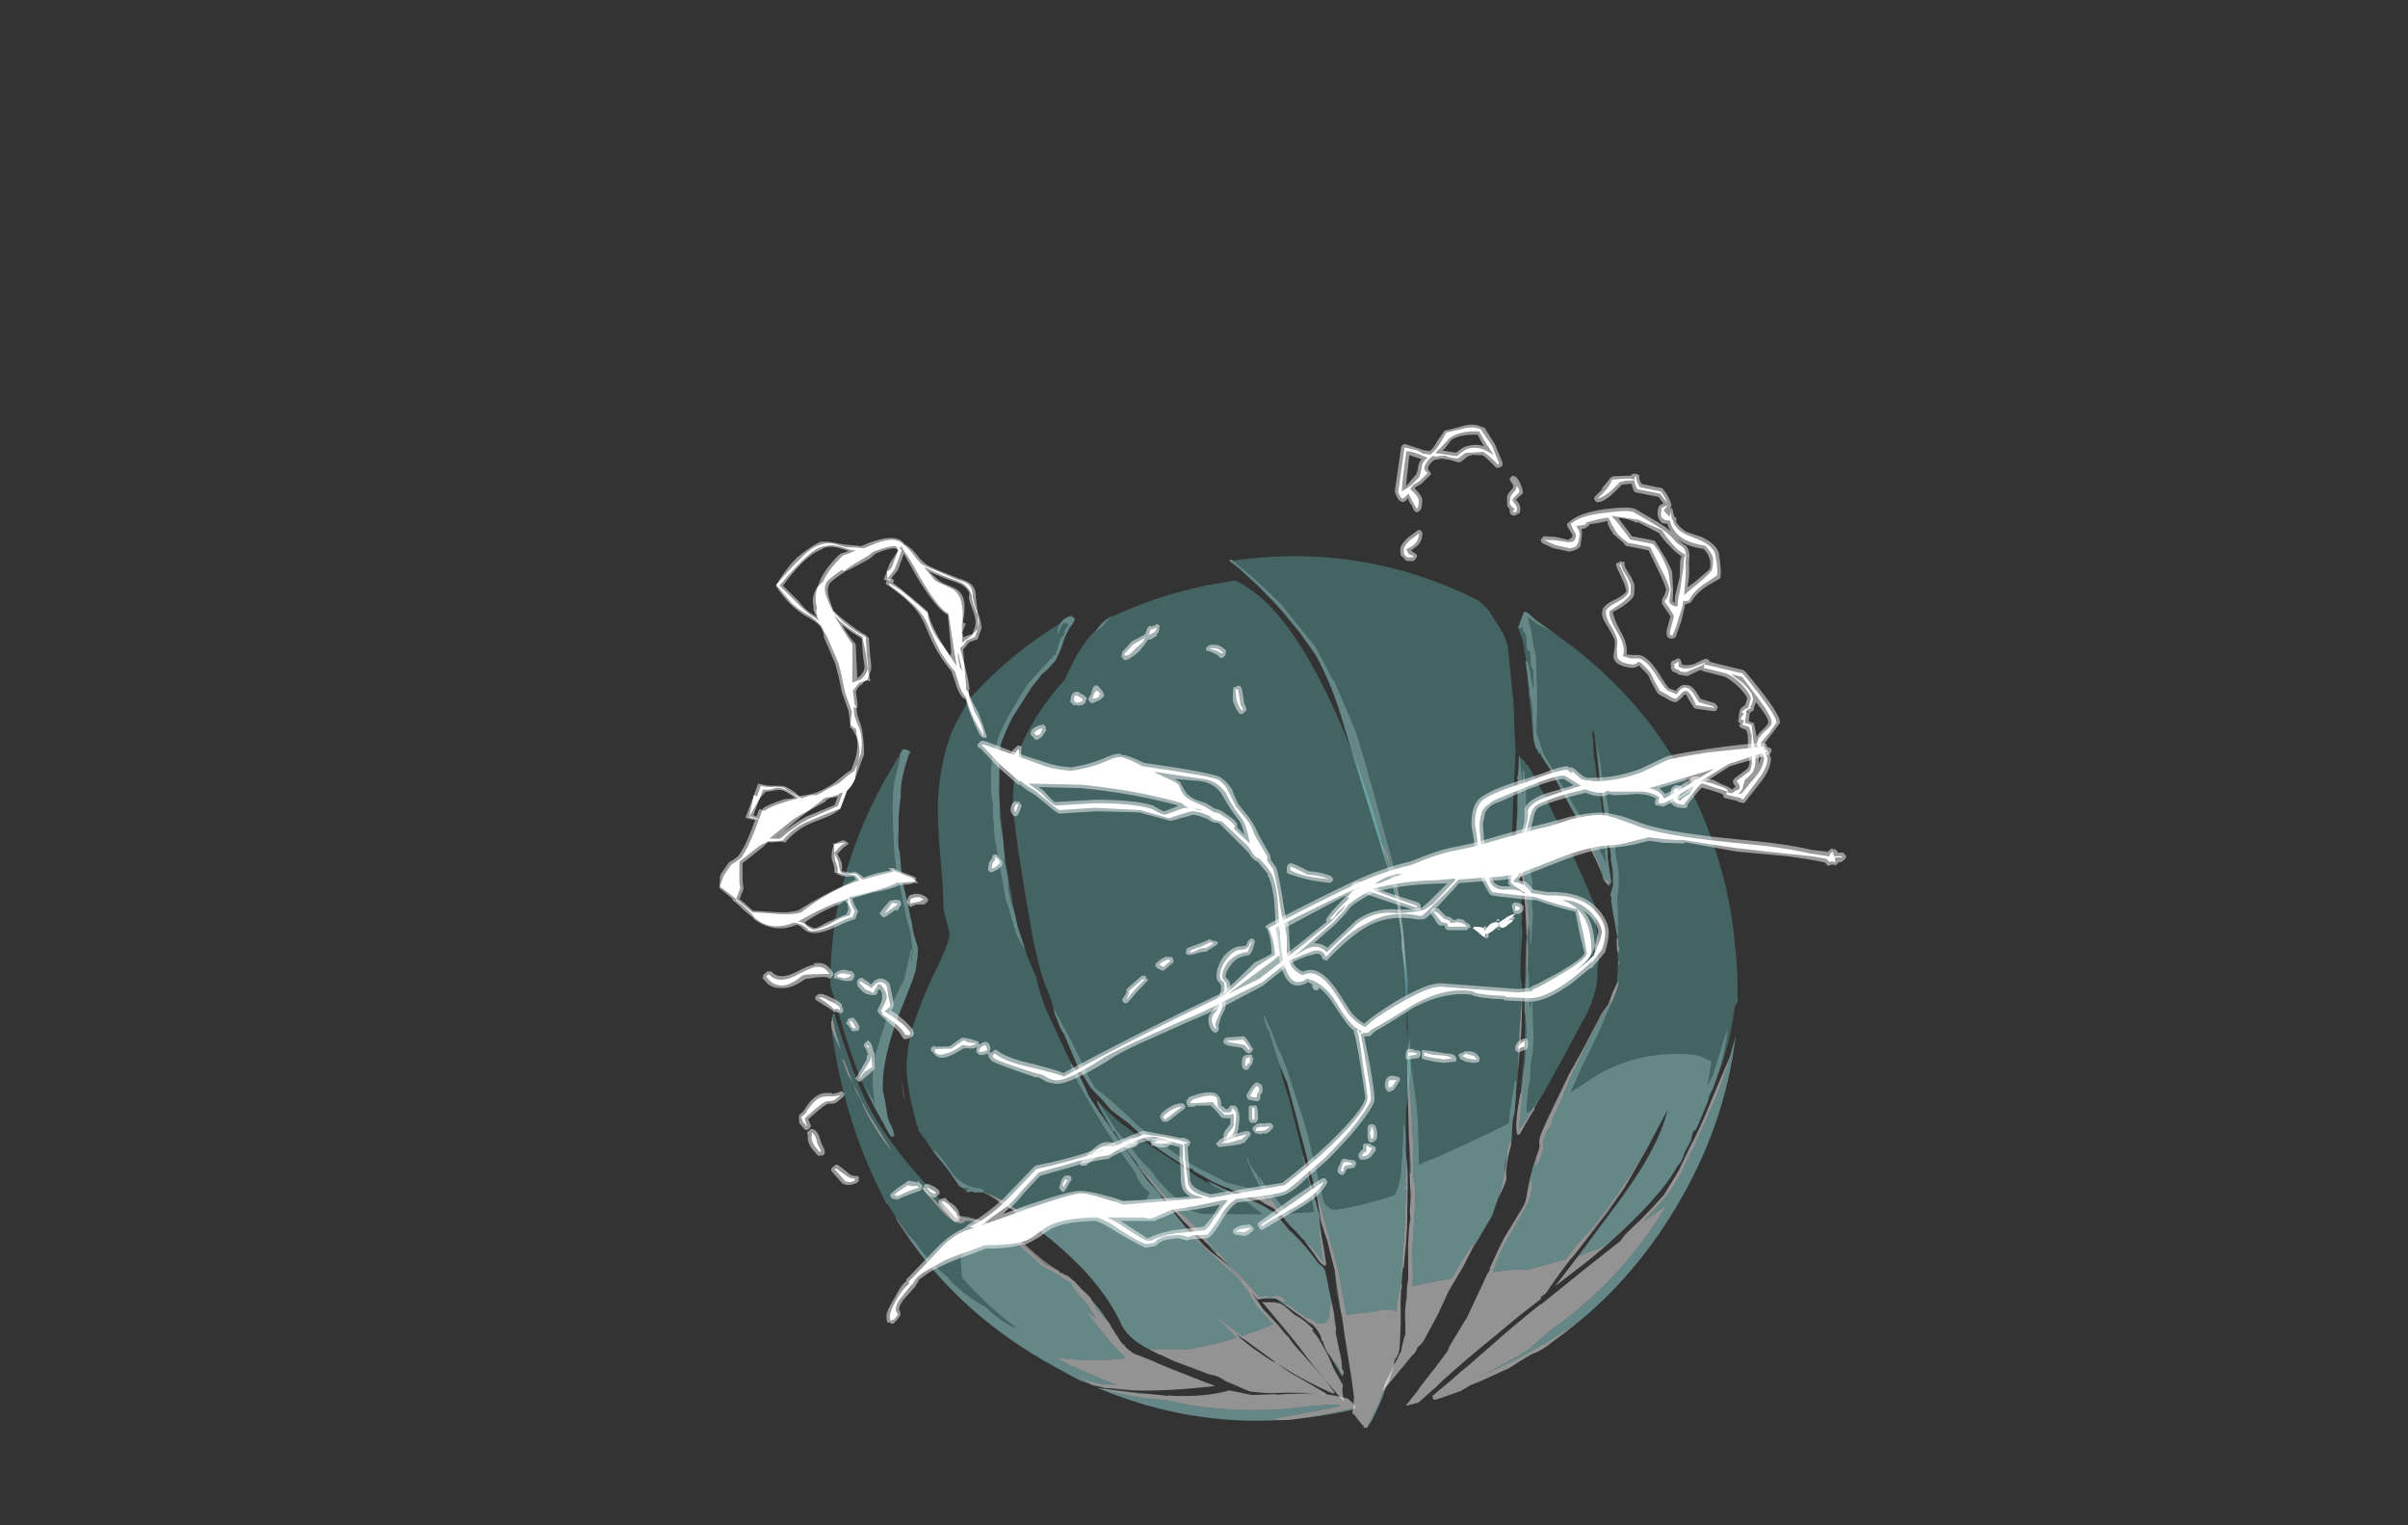 <?xml version="1.0" encoding="UTF-8" standalone="no"?>
<svg xmlns:ffdec="https://www.free-decompiler.com/flash" xmlns:xlink="http://www.w3.org/1999/xlink" ffdec:objectType="frame" height="462.65px" width="730.45px" xmlns="http://www.w3.org/2000/svg">
  <rect width="100%" height="100%" fill="#333333" stroke="none"/>
  <g transform="matrix(1.0, 0.0, 0.0, 1.0, 387.35, 415.65)">
    <use ffdec:characterId="2230" height="194.25" transform="matrix(1.139, -0.335, 0.335, 1.139, -158.243, -175.161)" width="102.9" xlink:href="#sprite0"/>
    <use ffdec:characterId="2231" height="34.5" transform="matrix(7, -1.559, 1.559, 7, -141.597, -211.185)" width="15.05" xlink:href="#shape1"/>
    <use ffdec:characterId="2232" height="35.7" transform="matrix(6.992, -1.594, 1.594, 6.992, -24.74, -243.394)" width="13.5" xlink:href="#shape2"/>
    <use ffdec:characterId="2233" height="36.4" transform="matrix(7, -1.463, 1.463, 7, -93.272, -223.104)" width="15.5" xlink:href="#shape3"/>
    <use ffdec:characterId="2234" height="31.45" transform="matrix(6.963, -1.717, 1.717, 6.963, -14.872, -207.907)" width="18.4" xlink:href="#shape4"/>
    <use ffdec:characterId="2848" height="3.8" transform="matrix(-1.189, 3.179, 18.718, 7.0, -142.783, -262.576)" width="36.5" xlink:href="#shape5"/>
    <use ffdec:characterId="2257" height="15.15" transform="matrix(6.928, 1, -1, 6.928, 39.086, -289.792)" width="17.95" xlink:href="#shape6"/>
    <use ffdec:characterId="2849" height="25.25" transform="matrix(7.0, 0.0, 0.0, 7.0, -118.45, -190.95)" width="38.35" xlink:href="#shape7"/>
    <use ffdec:characterId="2239" height="20.65" transform="matrix(-8.385, 7.353, 6.138, 7.0, 46.224, -300.22)" width="26.4" xlink:href="#shape8"/>
  </g>
  <defs>
    <g id="sprite0" transform="matrix(1.0, 0.0, 0.0, 1.0, 51.45, 86.45)">
      <use ffdec:characterId="2229" height="27.75" transform="matrix(7.0, 0.0, 0.0, 7.0, -51.45, -86.45)" width="14.7" xlink:href="#shape0"/>
    </g>
    <g id="shape0" transform="matrix(1.0, 0.0, 0.0, 1.0, 7.35, 12.35)">
      <path d="M-7.0 -3.6 L-7.0 -3.65 -6.9 -3.8 -6.85 -3.75 -6.9 -3.75 -6.95 -3.75 -7.0 -3.2 -7.0 -2.45 Q-7.1 -2.95 -7.1 -3.2 L-7.1 -3.35 -7.05 -3.55 -7.0 -3.6 M-4.85 4.2 L-4.75 4.35 -4.6 4.55 -4.55 4.55 -4.5 4.6 Q-3.95 4.85 -3.45 5.25 L-3.35 5.4 -3.15 5.6 Q-2.85 5.85 -2.55 6.35 L-2.05 7.15 -1.65 7.5 -1.6 7.6 -1.5 7.65 -1.5 7.7 -1.4 7.75 -1.2 8.05 -1.05 8.35 -0.85 8.7 -0.8 8.8 -0.8 8.85 -0.7 9.25 -0.4 9.9 -0.4 9.95 -0.3 10.3 -0.25 10.45 Q-0.2 10.7 -0.1 10.8 L-0.1 10.85 Q0.1 11.2 0.3 11.3 L0.8 11.7 0.85 11.75 Q1.15 12.0 2.25 12.85 L2.65 13.15 Q0.9 12.85 -0.3 12.45 L-1.05 12.15 -1.2 12.1 -1.65 11.85 -1.7 11.8 Q-1.85 11.65 -2.0 11.45 L-1.95 11.45 Q-1.75 11.75 -1.05 12.0 L-0.8 12.1 Q-1.5 11.55 -2.2 10.95 L-2.65 10.5 Q-1.5 11.05 -0.2 11.25 L-0.3 11.05 Q-0.55 10.6 -0.65 10.35 L-1.1 9.25 Q-0.95 9.35 -0.85 9.55 L-0.85 9.5 -0.95 9.15 Q-0.95 9.05 -1.05 8.85 L-1.2 8.55 -1.3 8.3 -1.35 8.05 -1.55 7.85 -1.75 7.6 -2.2 7.15 -2.9 6.0 -3.15 5.7 Q-3.25 5.55 -3.4 5.4 L-3.5 5.3 Q-3.95 5.0 -4.25 4.85 L-4.4 4.8 Q-4.45 4.85 -4.5 4.85 -4.85 4.85 -5.2 4.05 L-5.55 3.3 Q-5.55 3.15 -5.7 2.9 L-5.65 2.9 -5.6 2.95 -5.6 3.05 -5.15 3.95 -5.0 4.15 -5.1 3.9 -5.05 3.9 -4.85 4.2 M-7.0 -2.1 Q-6.95 -1.65 -6.95 -1.55 L-6.85 -0.8 -6.7 0.0 Q-6.55 0.55 -6.25 1.6 -6.45 1.2 -6.6 0.6 -6.8 -0.05 -6.8 -0.45 L-6.9 -0.85 -6.9 -1.15 -7.0 -1.5 -7.05 -2.1 -7.0 -2.1 M-4.35 4.75 L-4.35 4.75 M-0.15 10.8 L-0.15 10.8 M7.3 15.25 L7.3 15.35 7.2 15.35 6.5 15.3 5.55 15.2 Q4.75 15.1 4.4 14.95 L4.4 14.9 5.3 15.0 6.3 15.1 6.85 15.15 6.7 15.05 6.3 14.95 6.05 14.9 5.85 14.85 Q3.1 14.45 0.8 13.15 L-0.05 12.8 Q-1.0 12.35 -1.35 12.1 L-1.3 12.1 0.05 12.7 0.0 12.65 0.75 12.95 0.85 13.0 0.9 13.0 Q2.15 13.45 3.1 13.45 L3.85 13.85 4.65 14.05 4.75 14.1 5.0 14.15 5.95 14.4 Q6.4 14.55 6.7 14.7 L7.15 14.95 7.2 15.0 7.2 15.05 7.25 15.1 Q7.3 15.15 7.3 15.2 L7.3 15.25 M6.85 15.0 L6.85 15.0" fill="#ffffff" fill-opacity="0.471" fill-rule="evenodd" stroke="none"/>
      <path d="M-3.25 5.4 Q-2.95 5.65 -2.7 6.0 -2.05 7.1 -1.65 7.5 L-1.6 7.6 -1.65 7.5 -2.05 7.15 -2.55 6.35 Q-2.85 5.85 -3.15 5.6 L-3.35 5.4 -3.25 5.4 M-6.6 4.7 L-6.8 4.05 -6.8 3.95 -6.95 3.4 -7.0 3.35 -6.95 3.3 -6.95 3.4 -6.8 3.95 -6.55 4.65 -6.6 4.7" fill="#ffffff" fill-opacity="0.353" fill-rule="evenodd" stroke="none"/>
      <path d="M-3.25 -5.85 L-3.25 -5.4 -3.25 -5.85 M-5.95 -0.55 L-6.0 -0.2 -6.0 -0.05 -5.95 -0.55 M-6.05 0.35 L-6.05 0.55 -6.05 0.35 M-6.0 1.0 L-6.0 1.1 -6.05 1.1 -6.0 1.0 M-6.3 0.4 L-6.35 0.2 Q-6.7 -1.15 -6.7 -3.4 L-6.7 -4.85 Q-5.65 -8.5 -2.75 -11.4 L-1.9 -12.2 -1.9 -12.1 -1.95 -12.05 -2.05 -11.85 -2.4 -11.25 Q-2.6 -10.75 -2.75 -10.25 L-2.75 -10.2 Q-3.25 -8.45 -3.25 -7.6 L-3.35 -6.4 -3.35 -5.9 -3.45 -5.3 Q-3.5 -5.05 -3.65 -4.8 L-3.55 -5.05 Q-3.45 -5.2 -3.5 -5.3 -3.65 -5.0 -4.0 -4.4 L-4.05 -4.3 -4.7 -3.6 Q-5.55 -2.45 -5.9 -1.85 -6.3 -1.05 -6.35 -0.25 L-6.55 -1.05 -6.4 -0.1 -6.3 0.4 M-7.0 -3.6 L-7.0 -3.65 -7.0 -3.6 M-6.9 -3.8 L-6.85 -3.8 -6.85 -3.75 -6.85 -3.7 Q-6.85 -2.8 -6.8 -2.05 -6.75 -0.7 -6.5 0.25 -6.1 1.85 -4.85 4.2 L-5.05 3.9 -5.1 3.9 -5.0 4.15 -5.15 3.95 -5.6 3.05 -5.6 2.95 -5.65 2.9 -5.7 2.9 Q-5.55 3.15 -5.55 3.3 L-5.2 4.05 Q-4.85 4.85 -4.5 4.85 -4.45 4.85 -4.4 4.8 L-4.25 4.85 Q-3.95 5.0 -3.5 5.3 L-3.4 5.4 -4.1 5.55 Q-4.95 5.8 -5.0 6.25 -5.1 6.7 -5.1 6.75 -4.55 7.95 -3.7 9.1 -4.15 8.75 -4.6 8.0 -5.25 7.35 -5.6 6.6 L-5.9 6.1 Q-6.3 5.35 -6.35 5.05 L-6.55 4.65 -6.8 3.95 -6.95 3.4 -6.95 3.3 -7.0 3.35 -7.1 2.75 Q-7.35 1.3 -7.35 -0.25 -7.35 -1.85 -7.1 -3.35 L-7.1 -3.2 Q-7.1 -2.95 -7.0 -2.45 L-7.0 -3.2 -6.95 -3.75 -6.9 -3.75 -6.85 -3.75 -6.9 -3.8 M-4.6 4.55 L-4.55 4.55 Q-3.95 4.8 -3.45 5.25 L-3.25 5.4 -3.35 5.4 -3.45 5.25 Q-3.95 4.85 -4.5 4.6 L-4.55 4.55 -4.6 4.55 M-7.0 -2.1 L-7.05 -2.1 -7.0 -1.5 -6.9 -1.15 -6.9 -0.85 -6.8 -0.45 Q-6.8 -0.05 -6.6 0.6 -6.45 1.2 -6.25 1.6 -6.55 0.55 -6.7 0.0 L-6.85 -0.8 -6.95 -1.55 Q-6.95 -1.65 -7.0 -2.1 M-4.35 4.75 L-4.35 4.75" fill="#7dffff" fill-opacity="0.235" fill-rule="evenodd" stroke="none"/>
      <path d="M-6.55 4.65 L-6.6 4.7 -6.55 4.65" fill="#7dffff" fill-opacity="0.353" fill-rule="evenodd" stroke="none"/>
      <path d="M-1.9 -12.2 L-1.75 -12.35 -1.7 -12.35 -1.6 -12.3 -1.55 -12.25 -1.5 -12.25 -1.55 -12.2 -1.5 -12.2 -1.5 -12.15 -1.55 -12.15 -1.65 -12.0 Q-2.15 -11.3 -2.3 -10.7 L-2.35 -10.6 Q-2.65 -9.9 -2.7 -9.6 -2.9 -9.1 -2.9 -8.85 L-2.9 -8.8 -3.0 -8.3 -3.1 -7.85 -3.15 -6.9 -3.2 -6.35 -3.2 -6.25 -3.25 -5.85 -3.25 -5.4 -3.25 -5.25 Q-3.3 -5.1 -3.35 -4.95 -3.45 -4.75 -3.55 -4.5 L-3.75 -4.2 -4.8 -2.85 Q-5.75 -1.5 -5.95 -0.6 L-5.95 -0.55 -6.0 -0.05 -6.05 0.35 -6.05 0.55 Q-6.0 0.7 -6.0 0.9 L-6.0 1.0 -6.05 1.1 -6.1 1.1 -6.15 1.05 -6.25 0.65 -6.25 0.6 -6.3 0.4 -6.4 -0.1 -6.55 -1.05 -6.35 -0.25 Q-6.3 -1.05 -5.9 -1.85 -5.55 -2.45 -4.7 -3.6 L-4.05 -4.3 -4.0 -4.4 Q-3.65 -5.0 -3.5 -5.3 -3.45 -5.2 -3.55 -5.05 L-3.65 -4.8 Q-3.5 -5.05 -3.45 -5.3 L-3.35 -5.9 -3.35 -6.4 -3.25 -7.6 Q-3.25 -8.45 -2.75 -10.2 L-2.75 -10.25 Q-2.6 -10.75 -2.4 -11.25 L-2.05 -11.85 -1.95 -12.05 -1.9 -12.1 -1.9 -12.2 M-0.8 8.85 L-0.6 9.3 -0.4 9.9 -0.4 9.95 -0.4 9.9 -0.7 9.25 -0.8 8.85 M-1.7 11.8 L-2.05 11.55 -2.75 10.85 Q-5.5 8.1 -6.6 4.7 L-6.55 4.65 -6.35 5.05 Q-6.3 5.35 -5.9 6.1 L-5.6 6.6 Q-5.25 7.35 -4.6 8.0 -4.15 8.75 -3.7 9.1 -4.55 7.95 -5.1 6.75 -5.1 6.7 -5.0 6.25 -4.95 5.8 -4.1 5.55 L-3.4 5.4 Q-3.25 5.55 -3.15 5.7 L-2.9 6.0 -2.2 7.15 -1.75 7.6 -1.55 7.85 -1.35 8.05 -1.3 8.3 -1.2 8.55 -1.05 8.85 Q-0.95 9.05 -0.95 9.15 L-0.85 9.5 -0.85 9.55 Q-0.95 9.35 -1.1 9.25 L-0.65 10.35 Q-0.55 10.6 -0.3 11.05 L-0.2 11.25 Q-1.5 11.05 -2.65 10.5 L-2.2 10.95 Q-1.5 11.55 -0.8 12.1 L-1.05 12.0 Q-1.75 11.75 -1.95 11.45 L-2.0 11.45 Q-1.85 11.65 -1.7 11.8 M0.0 12.65 L0.05 12.7 -1.3 12.1 -1.35 12.1 Q-1.0 12.35 -0.05 12.8 L0.8 13.15 Q3.1 14.45 5.85 14.85 L6.05 14.9 6.3 14.95 6.7 15.05 6.85 15.15 6.3 15.1 5.3 15.0 4.4 14.9 4.4 14.95 Q4.75 15.1 5.55 15.2 L6.5 15.3 7.2 15.35 7.3 15.35 7.3 15.25 7.35 15.25 7.35 15.35 7.25 15.4 Q2.3 15.1 -1.5 12.0 L-0.35 12.5 0.0 12.65 M-0.15 10.8 L-0.15 10.8 M7.25 15.1 L7.2 15.05 7.2 15.0 7.25 15.1 M6.85 15.0 L6.85 15.0" fill="#adffff" fill-opacity="0.412" fill-rule="evenodd" stroke="none"/>
    </g>
    <g id="shape1" transform="matrix(1.0, 0.0, 0.0, 1.0, 7.0, 17.8)">
      <path d="M3.55 8.75 Q3.7 8.85 4.0 9.4 L4.25 9.75 4.5 10.05 Q4.8 10.4 5.0 10.75 L5.4 11.45 5.4 11.5 5.5 11.65 5.85 12.55 6.35 13.4 6.55 13.8 6.65 13.95 Q6.75 14.25 7.05 14.75 L7.8 16.1 8.05 16.7 8.0 16.7 7.9 16.65 Q7.15 16.1 6.4 15.4 L5.9 14.9 4.85 13.7 4.5 13.35 4.65 13.55 Q5.05 14.1 5.75 14.8 L5.9 14.9 6.35 15.4 7.7 16.65 7.65 16.65 7.7 16.7 Q6.95 16.4 5.35 16.1 4.95 16.0 4.55 15.85 L3.65 15.2 Q3.45 14.95 3.1 14.8 L3.0 14.75 Q2.25 14.25 1.7 13.9 L1.25 13.55 1.1 13.45 0.8 13.2 Q1.45 13.3 2.4 13.55 3.85 13.6 4.5 13.5 L4.25 13.1 4.2 13.1 4.15 12.9 Q3.95 12.7 3.9 12.5 L4.45 13.15 4.75 13.5 6.15 13.3 5.7 12.55 Q5.6 12.4 5.4 11.7 L5.25 11.4 Q5.15 11.2 5.15 11.15 L5.1 11.05 5.05 11.0 5.05 10.95 5.0 10.9 4.7 10.5 4.1 9.65 3.55 8.8 3.55 8.75 M-4.1 5.7 L-4.1 5.65 -4.3 5.45 -4.45 5.3 -4.6 5.2 -4.75 5.15 -4.65 5.15 Q-4.3 5.35 -3.9 5.7 L-3.4 6.2 Q-3.2 6.45 -3.1 6.65 L-3.55 6.2 Q-3.85 5.85 -4.0 5.75 L-4.1 5.7 M-5.3 5.0 L-5.25 4.95 -5.15 4.95 -5.15 5.0 -5.3 5.0" fill="#ffffff" fill-opacity="0.471" fill-rule="evenodd" stroke="none"/>
      <path d="M-3.15 6.7 L-3.55 6.25 -3.55 6.2 -3.1 6.65 -3.15 6.7" fill="#ffffff" fill-opacity="0.353" fill-rule="evenodd" stroke="none"/>
      <path d="M-3.55 6.2 L-4.1 5.7 -4.0 5.75 Q-3.85 5.85 -3.55 6.2 M-4.3 5.45 L-4.6 5.2 -4.45 5.3 -4.3 5.45 M-5.05 5.05 L-5.3 5.05 -5.3 5.0 -5.15 5.0 -5.05 5.05 M-7.0 0.8 Q-7.05 0.3 -6.95 -0.2 L-7.0 0.55 -7.0 0.8 M-7.0 1.3 L-7.0 1.3" fill="#ffffff" fill-opacity="0.235" fill-rule="evenodd" stroke="none"/>
      <path d="M4.3 -17.45 L4.0 -17.2 3.95 -17.1 4.15 -17.35 4.3 -17.45 M-0.3 -11.1 Q-0.45 -10.2 -0.55 -9.2 L-0.5 -10.1 -0.45 -10.35 Q-0.35 -10.75 -0.35 -10.8 L-0.3 -11.1 M-0.65 -8.4 Q-0.7 -7.35 -0.75 -6.25 L-0.75 -5.65 -0.75 -6.0 -0.8 -6.6 -0.8 -7.1 -0.75 -7.3 -0.7 -7.7 -0.7 -8.4 -0.65 -8.35 -0.65 -8.4 M-0.65 -4.45 L-0.65 -4.3 -0.45 -3.2 -0.45 -2.7 -0.35 -1.8 0.05 0.0 Q0.1 0.25 0.2 0.65 L0.15 0.75 Q0.2 1.25 0.45 2.0 L0.85 3.25 Q1.0 3.7 1.35 4.6 L1.85 5.8 1.85 5.9 Q1.85 6.05 2.05 6.45 L2.25 6.75 2.15 6.85 2.05 7.0 Q0.3 6.6 -3.05 6.2 L-3.4 6.2 -3.9 5.7 Q-4.3 5.35 -4.65 5.15 L-4.55 5.1 -4.7 5.0 Q-5.35 4.8 -5.7 4.15 -6.0 3.35 -6.25 3.0 L-6.3 3.05 -6.75 1.95 -6.7 1.95 -6.75 1.75 -6.75 1.4 Q-6.8 0.55 -6.7 -0.35 L-6.65 -0.6 Q-6.4 -1.65 -5.95 -2.4 -5.15 -3.7 -4.35 -4.65 L-3.95 -5.2 Q-3.7 -5.55 -3.65 -5.75 -3.6 -5.95 -3.65 -6.35 L-3.65 -6.9 Q-3.5 -7.55 -3.3 -9.1 -3.1 -10.55 -2.9 -11.35 -2.5 -12.85 -1.7 -14.1 -1.2 -14.75 -0.6 -15.35 1.45 -16.8 3.8 -17.6 3.6 -17.4 3.6 -17.2 L3.65 -17.2 Q3.7 -17.35 3.85 -17.5 L4.05 -17.55 4.1 -17.5 4.1 -17.45 3.8 -17.15 3.95 -17.2 3.65 -16.95 3.45 -16.6 3.3 -16.35 3.25 -16.35 1.9 -15.4 Q0.25 -13.75 0.05 -13.2 L-0.2 -12.8 Q-0.45 -12.2 -0.55 -11.55 -0.65 -11.2 -0.65 -10.7 -0.75 -10.45 -0.8 -9.95 -0.9 -9.4 -0.9 -9.05 L-1.0 -6.7 -0.95 -6.25 -0.95 -6.1 -0.9 -5.35 Q-0.85 -4.85 -0.65 -4.45 M2.65 6.85 L2.75 7.15 2.65 6.85 M-5.3 5.0 L-5.45 4.8 -5.25 4.85 Q-5.2 4.9 -5.15 4.95 L-5.25 4.95 -5.3 5.0 M3.85 -17.5 L3.95 -17.6 4.0 -17.6 3.95 -17.55 3.85 -17.5 M-0.8 -5.9 L-0.8 -5.9" fill="#7dffff" fill-opacity="0.235" fill-rule="evenodd" stroke="none"/>
      <path d="M3.8 -17.6 Q4.0 -17.8 4.3 -17.8 L4.4 -17.75 4.35 -17.75 4.4 -17.7 4.4 -17.65 4.45 -17.7 4.45 -17.65 4.3 -17.45 4.15 -17.35 3.95 -17.1 3.8 -16.9 3.75 -16.8 Q3.55 -16.45 3.25 -16.1 L2.9 -15.85 2.55 -15.65 2.25 -15.4 2.05 -15.25 0.95 -14.15 Q0.55 -13.65 0.25 -13.2 0.05 -12.75 0.0 -12.4 L-0.3 -11.1 -0.35 -10.8 Q-0.35 -10.75 -0.45 -10.35 L-0.5 -10.1 -0.55 -9.2 -0.6 -8.85 -0.65 -8.4 -0.65 -8.35 -0.7 -8.4 -0.7 -7.7 -0.75 -7.3 -0.8 -7.1 -0.8 -6.6 -0.75 -6.0 -0.75 -5.65 -0.75 -5.55 -0.75 -5.45 -0.65 -4.45 Q-0.85 -4.85 -0.9 -5.35 L-0.95 -6.1 -0.95 -6.25 -1.0 -6.7 -0.9 -9.05 Q-0.9 -9.4 -0.8 -9.95 -0.75 -10.45 -0.65 -10.7 -0.65 -11.2 -0.55 -11.55 -0.45 -12.2 -0.2 -12.8 L0.05 -13.2 Q0.25 -13.75 1.9 -15.4 L3.25 -16.35 3.3 -16.35 3.45 -16.6 3.65 -16.95 3.95 -17.2 3.8 -17.15 4.1 -17.45 4.1 -17.5 4.05 -17.55 3.85 -17.5 Q3.7 -17.35 3.65 -17.2 L3.6 -17.2 Q3.6 -17.4 3.8 -17.6 M0.2 0.65 L0.45 1.35 Q0.6 1.95 0.6 2.05 0.6 2.25 1.8 5.05 L2.25 6.15 2.3 6.25 2.65 6.85 2.75 7.15 3.55 8.75 3.55 8.8 4.1 9.65 4.7 10.5 5.0 10.9 5.05 10.95 5.05 11.0 5.1 11.05 5.15 11.15 Q5.15 11.2 5.25 11.4 L5.4 11.7 Q5.6 12.4 5.7 12.55 L6.15 13.3 4.75 13.5 4.45 13.15 3.9 12.5 Q3.95 12.7 4.15 12.9 L4.2 13.1 4.25 13.1 4.5 13.5 Q3.85 13.6 2.4 13.55 1.45 13.3 0.8 13.2 -0.05 12.5 -0.15 11.8 -0.7 9.4 -3.15 6.7 L-3.1 6.65 Q-3.2 6.45 -3.4 6.2 L-3.05 6.2 Q0.3 6.6 2.05 7.0 L2.15 6.85 2.25 6.75 2.05 6.45 Q1.85 6.05 1.85 5.9 L1.85 5.8 1.35 4.6 Q1.0 3.7 0.85 3.25 L0.45 2.0 Q0.2 1.25 0.15 0.75 L0.2 0.65 M-4.75 5.15 L-5.0 5.1 -5.05 5.05 -5.15 5.0 -5.15 4.95 Q-5.2 4.9 -5.25 4.85 L-5.45 4.8 -5.55 4.7 -5.9 3.85 -6.3 3.05 -6.25 3.0 Q-6.0 3.35 -5.7 4.15 -5.35 4.8 -4.7 5.0 L-4.55 5.1 -4.65 5.15 -4.75 5.15 M3.85 -17.5 L3.95 -17.55 4.0 -17.6 3.95 -17.6 3.85 -17.5 M-0.8 -5.9 L-0.8 -5.9" fill="#adffff" fill-opacity="0.412" fill-rule="evenodd" stroke="none"/>
    </g>
    <g id="shape2" transform="matrix(1.0, 0.0, 0.0, 1.0, 8.95, 18.2)">
      <path d="M-0.05 7.25 L-0.1 7.35 -0.05 7.3 -0.05 7.25 M-1.0 8.15 L-1.0 8.15 M-3.75 12.2 L-3.7 12.25 -3.95 12.5 -3.75 12.2" fill="#ffffff" fill-opacity="0.353" fill-rule="evenodd" stroke="none"/>
      <path d="M-3.6 -3.65 L-3.6 -3.6 -3.65 -2.4 -3.75 -1.8 Q-3.75 -1.15 -4.2 1.15 L-4.1 0.5 -4.05 -0.1 -4.0 -0.65 -3.9 -1.1 -3.9 -1.2 -3.8 -2.3 -3.7 -3.2 -3.75 -4.05 Q-3.75 -4.25 -3.8 -4.55 L-3.9 -5.0 -3.85 -5.05 -3.7 -4.55 -3.7 -4.05 Q-3.65 -3.75 -3.6 -3.65 M-0.4 5.65 L0.1 3.8 0.4 2.85 0.55 2.35 Q0.45 2.8 0.1 4.1 L-0.35 5.5 -0.4 5.65 M-0.1 7.35 L-0.3 7.55 -0.9 8.2 -1.0 8.2 -1.0 8.15 -1.0 8.05 Q-1.0 7.85 -0.75 7.15 L-0.5 6.55 -0.45 6.5 -0.4 6.4 -0.25 6.0 -0.25 5.95 -0.1 5.55 -0.05 5.45 -0.1 5.65 -0.7 7.45 -0.9 8.0 Q-0.65 7.85 -0.3 7.45 L-0.15 7.3 0.25 6.9 -0.05 7.25 -0.05 7.3 -0.1 7.35 M1.25 0.1 Q1.45 -0.95 1.55 -1.7 1.65 -2.25 1.6 -2.65 L1.55 -3.5 Q1.55 -3.85 1.7 -3.95 L1.8 -4.25 2.05 -5.1 2.2 -5.75 2.1 -5.2 1.8 -4.15 1.85 -4.05 1.8 -3.9 Q1.75 -3.85 1.65 -3.7 L1.6 -3.55 Q1.6 -3.5 1.65 -3.45 L1.65 -3.35 1.65 -3.25 Q1.65 -2.7 1.7 -2.4 L1.65 -2.0 1.6 -1.3 1.6 -1.15 1.45 -0.4 Q1.3 0.0 1.2 0.6 L1.0 1.4 Q0.9 1.5 0.85 1.75 L1.15 0.55 1.3 0.05 1.25 0.1 M2.35 -6.4 L2.35 -6.5 2.45 -6.75 2.4 -6.6 2.35 -6.15 2.25 -6.0 2.35 -6.4 M4.55 -1.45 L4.55 -1.45 M4.45 -1.1 L4.45 -1.1 M-4.95 4.55 L-4.95 4.85 -5.05 5.55 Q-5.05 5.7 -5.35 7.4 L-5.35 7.45 -5.45 7.85 -5.45 7.95 -5.55 8.35 Q-5.7 8.85 -5.7 9.25 L-5.7 9.3 -5.75 9.6 Q-5.75 9.75 -6.4 11.9 L-6.65 13.1 -6.75 13.45 -5.05 13.5 Q-4.25 12.6 -3.75 12.2 L-3.95 12.5 -4.45 13.1 -5.3 14.0 -6.0 14.9 -6.7 15.7 Q-6.85 15.9 -7.15 16.05 L-7.15 16.1 -7.3 16.25 -7.4 16.3 -8.5 17.15 -8.95 17.5 -8.8 17.2 -7.8 16.0 -7.8 15.95 -7.55 15.45 -7.5 15.4 -7.4 14.95 -7.3 14.45 -7.15 14.0 -7.1 13.9 -7.0 13.5 -6.95 13.35 -6.85 13.1 -6.55 11.75 -6.35 11.05 -6.2 10.65 -6.15 10.35 -5.95 9.65 -5.95 9.6 -5.9 9.3 -5.8 8.8 -5.8 8.75 -5.75 8.75 -5.65 8.25 -5.55 7.6 -5.5 7.3 -4.95 4.55 M-2.4 10.65 L-2.5 10.8 -2.55 10.8 Q-2.2 10.45 -1.95 9.75 L-1.9 9.7 -1.65 9.05 -1.55 8.7 -1.45 8.55 -1.3 8.35 -1.3 8.4 -1.35 8.55 -1.4 8.65 -1.6 9.05 Q-1.85 9.65 -1.85 9.85 -1.85 10.0 -2.4 10.65" fill="#ffffff" fill-opacity="0.471" fill-rule="evenodd" stroke="none"/>
      <path d="M-0.35 5.5 L-0.4 5.65 -0.35 5.5 M2.85 -6.95 L2.85 -7.0 2.9 -6.95 2.85 -6.95 M-0.05 7.25 L-0.05 7.3 -0.05 7.25 M0.35 7.1 L0.35 7.1" fill="#ffffff" fill-opacity="0.235" fill-rule="evenodd" stroke="none"/>
      <path d="M-7.35 -18.15 Q-6.6 -17.25 -5.75 -15.9 L-5.2 -14.75 Q-4.75 -13.9 -4.7 -13.7 L-4.45 -12.75 -4.45 -12.7 -4.4 -12.6 -4.4 -12.5 -4.35 -12.35 Q-4.25 -12.2 -4.25 -12.0 -3.85 -9.95 -3.85 -9.65 L-3.8 -8.95 Q-3.75 -8.35 -3.75 -7.95 L-3.75 -7.9 Q-3.7 -7.45 -3.7 -7.15 L-3.65 -5.75 -3.55 -3.65 -3.6 -3.6 -3.6 -3.65 Q-3.65 -3.75 -3.7 -4.05 L-3.7 -4.55 -3.85 -5.05 -3.9 -5.0 -3.8 -4.55 Q-3.75 -4.25 -3.75 -4.05 L-3.7 -3.2 -3.8 -2.3 -3.8 -3.2 Q-3.8 -3.55 -4.05 -6.8 L-4.35 -10.9 Q-4.45 -12.2 -4.8 -13.45 L-5.0 -13.95 Q-5.2 -14.4 -5.2 -14.45 L-5.6 -15.25 Q-5.8 -15.65 -6.0 -16.0 L-6.55 -16.9 -7.0 -17.55 Q-7.0 -17.6 -7.5 -18.2 L-7.35 -18.2 -7.35 -18.15 M-4.7 3.65 Q-4.55 3.2 -4.5 3.25 -4.65 3.7 -4.75 4.5 L-4.85 5.8 Q-4.95 6.7 -5.05 7.1 L-5.3 8.35 -5.35 8.5 -4.45 8.35 Q-2.7 8.0 -1.25 7.65 L-1.1 7.2 -0.6 5.95 -0.55 5.95 -0.55 6.0 -0.7 6.6 -0.9 7.25 -1.05 7.55 -1.3 8.4 -1.3 8.35 -1.45 8.55 -1.55 8.7 -1.65 9.05 Q-1.8 9.3 -1.85 9.55 L-1.9 9.7 -1.95 9.75 Q-2.2 10.45 -2.55 10.8 L-2.5 10.8 -2.4 10.65 -2.8 11.3 -3.7 12.25 -3.75 12.2 Q-4.25 12.6 -5.05 13.5 L-6.75 13.45 -6.65 13.1 -6.4 11.9 Q-5.75 9.75 -5.75 9.6 L-5.7 9.3 -5.7 9.25 Q-5.7 8.85 -5.55 8.35 L-5.45 7.95 -5.45 7.85 -5.35 7.45 -5.35 7.4 Q-5.05 5.7 -5.05 5.55 L-4.95 4.85 -4.95 4.55 -4.8 3.9 -4.7 3.65 M2.65 -7.4 L2.65 -7.35 2.55 -6.45 2.5 -6.2 2.4 -5.75 2.45 -5.85 2.65 -6.8 2.7 -6.65 2.6 -6.1 2.55 -5.7 2.35 -4.8 2.05 -3.8 2.05 -3.75 1.95 -3.35 2.05 -2.8 2.0 -2.05 Q1.75 -1.2 1.75 -1.0 1.75 -0.8 1.65 -0.5 L1.6 -0.35 1.35 0.5 1.3 0.5 1.45 -0.15 1.4 -0.1 1.45 -0.4 1.6 -1.15 1.6 -1.3 1.65 -2.0 1.7 -2.4 Q1.65 -2.7 1.65 -3.25 L1.65 -3.35 1.7 -3.45 1.65 -3.45 Q1.6 -3.5 1.6 -3.55 L1.65 -3.7 Q1.75 -3.85 1.8 -3.9 L1.85 -3.95 1.85 -4.05 1.8 -4.15 2.1 -5.2 2.2 -5.75 2.25 -6.0 2.35 -6.15 2.4 -6.6 2.45 -6.75 2.6 -7.3 2.65 -7.4 M0.45 3.3 L0.45 3.25 Q0.45 3.1 0.65 2.35 L0.7 2.2 0.85 1.75 Q0.9 1.5 1.0 1.4 L1.0 1.3 Q1.0 1.7 0.85 2.35 0.7 2.95 0.7 3.3 L0.7 3.15 Q0.8 2.85 0.9 2.75 L0.6 4.25 0.45 4.85 0.2 5.45 0.05 6.05 -0.1 6.35 -0.15 6.5 Q-0.15 6.55 -0.35 7.1 L-0.4 7.4 -0.15 7.3 -0.3 7.45 Q-0.65 7.85 -0.9 8.0 L-0.7 7.45 -0.1 5.65 -0.05 5.45 Q0.45 3.8 0.45 3.3 M0.6 3.7 L0.6 3.7 M-5.75 8.75 L-5.8 8.75 -5.75 8.75 M-5.8 8.8 L-5.9 9.3 -5.95 9.6 -5.95 9.65 -6.15 10.35 -6.2 10.65 -5.8 8.95 -5.8 8.8 M-1.35 8.55 L-1.4 8.6 -1.4 8.65 -1.35 8.55" fill="#adffff" fill-opacity="0.412" fill-rule="evenodd" stroke="none"/>
      <path d="M-7.35 -18.15 Q-1.85 -17.7 2.35 -14.25 L2.45 -14.15 2.75 -13.7 2.9 -13.25 3.05 -12.85 Q3.2 -12.4 3.2 -12.05 L2.95 -10.05 Q2.95 -9.8 2.7 -8.6 L2.55 -7.75 2.55 -7.7 1.9 -5.35 Q1.4 -3.45 1.4 -3.3 L1.4 -2.85 1.5 -2.05 Q1.5 -1.85 1.4 -1.55 L1.3 -1.05 1.2 -0.6 1.2 -0.55 1.15 -0.5 1.15 -0.3 1.1 -0.05 0.85 0.75 0.6 1.8 0.6 2.05 0.55 2.35 0.4 2.85 0.1 3.8 -0.4 5.65 -0.45 5.85 -0.7 6.6 -0.55 6.0 -0.55 5.95 -0.6 5.95 -1.1 7.2 -1.25 7.65 Q-2.7 8.0 -4.45 8.35 L-5.35 8.5 -5.3 8.35 -5.05 7.1 Q-4.95 6.7 -4.85 5.8 L-4.75 4.5 Q-4.65 3.7 -4.5 3.25 -4.55 3.2 -4.7 3.65 L-4.7 3.55 -4.55 2.85 -4.55 2.9 -4.5 2.75 -4.5 2.7 Q-4.25 1.15 -4.05 -0.1 L-4.1 0.5 -4.2 1.15 Q-3.75 -1.15 -3.75 -1.8 L-3.65 -2.4 -3.6 -3.6 -3.6 -3.65 -3.6 -3.6 -3.55 -3.65 -3.65 -5.75 -3.7 -7.15 Q-3.7 -7.45 -3.75 -7.9 L-3.75 -7.95 Q-3.75 -8.35 -3.8 -8.95 L-3.85 -9.65 Q-3.85 -9.95 -4.25 -12.0 -4.25 -12.2 -4.35 -12.35 L-4.4 -12.5 -4.4 -12.6 -4.45 -12.7 -4.45 -12.75 -4.7 -13.7 Q-4.75 -13.9 -5.2 -14.75 L-5.75 -15.9 Q-6.6 -17.25 -7.35 -18.15 M2.6 -7.3 L2.6 -7.4 2.65 -7.4 2.6 -7.3 M2.65 -7.35 L2.8 -7.15 2.85 -6.95 2.9 -6.95 Q3.25 -5.95 3.75 -3.6 4.2 -1.45 4.3 -0.8 L4.35 -0.6 4.25 0.0 Q4.2 0.5 4.2 0.75 L4.1 1.2 4.0 1.75 3.85 2.15 3.8 2.4 Q3.65 3.0 3.05 3.8 L1.7 5.35 0.5 6.7 -0.05 7.25 0.25 6.9 -0.15 7.3 -0.4 7.4 -0.35 7.1 Q-0.15 6.55 -0.15 6.5 L-0.1 6.35 0.05 6.05 0.2 5.45 0.45 4.85 0.6 4.25 0.9 2.75 Q0.8 2.85 0.7 3.15 L0.7 3.3 Q0.7 2.95 0.85 2.35 1.0 1.7 1.0 1.3 L1.0 1.4 1.2 0.6 Q1.3 0.0 1.45 -0.4 L1.4 -0.1 1.45 -0.15 1.3 0.5 1.35 0.5 1.6 -0.35 1.65 -0.5 Q1.75 -0.8 1.75 -1.0 1.75 -1.2 2.0 -2.05 L2.05 -2.8 1.95 -3.35 2.05 -3.75 2.05 -3.8 2.35 -4.8 2.55 -5.7 2.6 -6.1 2.7 -6.65 2.65 -6.8 2.45 -5.85 2.4 -5.75 2.5 -6.2 2.55 -6.45 2.65 -7.35 M-0.45 6.5 L-0.45 6.4 -0.15 5.5 0.0 5.1 0.35 3.75 0.35 3.7 0.45 3.3 Q0.45 3.8 -0.05 5.45 L-0.1 5.55 -0.25 5.95 -0.25 6.0 -0.4 6.4 -0.45 6.5 M0.7 2.2 L1.15 0.35 1.25 0.1 1.3 0.05 1.15 0.55 0.85 1.75 0.7 2.2 M1.7 -3.95 L1.85 -4.55 Q2.0 -5.0 2.05 -5.2 2.05 -5.4 2.35 -6.4 L2.25 -6.0 2.2 -5.75 2.05 -5.1 1.8 -4.25 1.7 -3.95 M1.8 -3.9 L1.85 -4.05 1.85 -3.95 1.8 -3.9 M1.65 -3.45 L1.7 -3.45 1.65 -3.35 1.65 -3.45 M0.6 3.7 L0.6 3.7 M-3.9 -1.1 L-3.9 -1.2 -3.9 -1.1 M-1.05 7.55 L-0.9 7.25 -1.05 7.55 M-5.55 7.6 L-5.65 8.25 -5.75 8.75 -5.8 8.75 -5.55 7.6" fill="#7dffff" fill-opacity="0.235" fill-rule="evenodd" stroke="none"/>
    </g>
    <g id="shape3" transform="matrix(1.0, 0.0, 0.0, 1.0, 7.75, 18.2)">
      <path d="M1.55 11.05 L1.55 11.1 1.5 11.05 1.5 11.1 1.45 11.0 1.55 11.05 M1.5 11.25 L1.5 11.35 1.5 11.25 M-0.05 8.5 L0.4 9.35 0.15 8.95 -0.05 8.5" fill="#ffffff" fill-opacity="0.353" fill-rule="evenodd" stroke="none"/>
      <path d="M5.85 7.3 Q5.85 7.65 5.65 8.55 L5.4 9.65 Q5.3 10.15 5.1 10.85 L4.8 11.8 4.75 11.85 4.7 12.0 4.65 12.0 5.15 10.3 5.55 8.7 5.55 8.5 5.6 8.5 5.6 8.3 5.8 7.65 5.85 7.3 M4.5 12.7 L4.35 13.3 4.2 14.05 4.0 14.85 3.9 15.2 Q3.8 15.45 3.65 15.55 L3.6 15.55 3.55 15.75 3.55 15.8 3.2 16.4 2.8 16.9 Q2.25 17.75 1.95 18.05 L1.9 18.15 1.85 18.15 1.75 18.15 1.75 18.05 1.7 18.0 1.45 17.5 1.4 17.45 1.4 17.4 1.45 17.3 1.5 17.15 1.6 16.8 1.65 16.2 1.75 14.15 1.8 13.35 1.8 13.0 1.9 11.45 1.9 11.3 1.85 10.1 1.75 9.2 1.8 8.3 1.85 7.7 1.85 8.2 2.05 11.3 2.0 13.3 2.6 13.35 2.95 13.4 3.45 13.4 3.85 13.45 Q4.0 13.5 4.1 13.6 4.25 13.1 4.6 12.3 L4.55 12.45 4.55 12.6 4.5 12.7 M1.65 9.85 Q1.65 10.35 1.6 11.05 L1.55 11.05 1.45 11.0 Q1.35 10.9 1.3 10.75 L1.15 10.4 0.9 9.85 0.85 9.75 1.2 10.3 1.5 10.9 Q1.5 10.7 1.55 10.2 L1.6 9.55 1.65 9.55 1.65 9.85 M0.1 8.45 L0.1 8.5 0.05 8.45 -0.1 8.25 -0.15 8.2 -0.4 8.0 -0.6 7.8 -0.75 7.65 Q-0.8 7.6 -1.2 7.35 L-1.6 7.05 Q-0.55 7.55 -0.2 7.9 L-0.35 7.35 -0.3 7.35 -0.25 7.55 -0.05 8.0 0.05 8.2 0.05 8.3 0.15 8.45 0.15 8.5 0.1 8.45 M1.5 12.7 L1.5 13.1 1.45 13.55 1.45 13.8 1.4 13.95 1.4 15.15 1.35 15.45 1.35 15.5 1.4 15.65 1.35 15.75 1.3 15.8 1.3 15.75 1.25 15.6 1.2 15.35 1.05 15.1 1.0 14.95 0.85 14.6 0.8 14.3 0.8 14.2 0.75 14.15 0.75 13.95 0.7 13.8 Q0.65 13.6 0.5 13.4 L0.35 13.25 -0.45 12.35 Q-0.35 12.3 -0.1 12.6 L0.3 13.05 Q0.6 13.2 0.7 13.4 L0.75 13.4 0.95 13.45 Q1.2 13.45 1.3 13.15 1.35 12.8 1.5 12.65 L1.5 12.7 M-0.75 12.05 Q-0.8 12.0 -0.85 12.0 L-1.05 11.9 -0.7 11.9 Q-0.45 12.0 -0.4 12.25 -0.55 12.25 -0.65 12.1 L-0.75 12.05 M-1.35 11.9 L-1.55 11.9 -2.1 10.85 -2.25 10.6 -2.55 10.05 -2.65 9.95 -2.75 9.8 -2.85 9.7 -2.85 9.5 -3.15 9.1 -3.2 9.1 -3.25 9.0 Q-3.85 8.25 -4.4 7.2 L-4.55 6.9 -5.35 5.35 -5.35 5.3 -5.3 5.35 Q-5.25 5.55 -5.15 5.6 L-5.1 5.75 -4.95 5.9 -4.95 5.95 -4.65 6.5 -4.0 7.65 -3.9 7.75 -3.65 8.1 Q-3.45 8.4 -3.3 8.7 L-3.1 9.05 -2.5 10.05 -2.5 10.1 Q-2.1 10.7 -1.45 11.8 L-1.15 11.8 -1.05 11.85 -1.05 11.9 -1.35 11.9 M0.5 13.75 Q0.65 14.0 0.8 14.55 0.9 14.8 1.0 15.4 1.15 15.9 1.25 16.2 L1.2 16.3 Q1.15 16.5 1.15 16.85 L1.15 16.9 0.9 16.45 0.2 15.15 -0.25 14.2 -0.5 13.7 -1.35 12.1 -1.4 12.1 -1.35 12.05 -0.9 12.15 Q-0.85 12.15 -0.8 12.2 -0.65 12.2 -0.45 12.45 L-0.15 12.85 Q0.0 12.95 0.25 13.25 L0.5 13.6 0.45 13.65 0.5 13.75 M-3.35 15.9 L-3.35 15.9 M-4.25 15.3 L-4.25 15.3" fill="#ffffff" fill-opacity="0.471" fill-rule="evenodd" stroke="none"/>
      <path d="M-2.0 7.0 Q-1.55 7.3 -1.25 7.5 -0.65 7.9 -0.4 8.15 L-0.65 7.95 -0.7 7.9 -0.8 7.85 -1.0 7.7 -1.1 7.6 -1.2 7.55 -1.25 7.55 -2.0 7.0 M-0.2 8.35 L-0.15 8.35 -0.05 8.5 -0.2 8.35" fill="#ffffff" fill-opacity="0.235" fill-rule="evenodd" stroke="none"/>
      <path d="M-1.75 -17.7 Q0.3 -18.2 2.55 -18.2 L3.75 -18.15 Q4.1 -17.9 4.4 -17.55 5.8 -16.0 6.7 -12.15 7.6 -8.25 7.6 -4.6 L7.6 -4.85 7.65 -4.85 7.65 -4.7 7.75 -3.3 7.65 -2.1 7.55 -1.0 7.45 0.0 7.15 1.15 Q6.9 2.3 6.9 2.8 6.9 3.35 6.65 4.15 L6.25 5.35 5.9 7.0 5.9 6.95 5.95 6.75 6.0 6.5 6.05 6.05 6.05 5.9 Q6.0 5.9 6.0 5.95 5.9 6.5 5.5 7.85 L5.45 8.05 5.25 8.45 5.05 8.75 Q3.75 8.9 2.5 8.85 L2.3 8.8 Q2.1 8.6 2.05 8.45 L1.95 5.35 1.9 4.75 1.65 2.45 1.6 2.2 1.6 2.15 1.45 1.5 1.4 1.15 1.35 0.85 1.3 0.65 1.2 0.2 1.15 0.15 1.15 0.4 1.2 0.75 1.25 0.85 1.25 0.9 Q1.25 1.05 1.3 1.35 L1.3 1.5 1.4 2.35 1.4 2.85 1.5 3.95 1.6 6.5 1.65 7.5 1.6 6.45 1.6 6.35 1.55 6.35 1.6 7.5 1.55 8.7 1.55 8.75 0.5 8.6 Q-0.1 7.6 -0.4 6.85 L-0.45 6.85 -0.45 6.8 -0.7 6.2 -0.7 6.05 -0.8 5.9 Q-0.8 5.85 -0.8 5.95 L-0.75 6.1 Q-0.65 6.75 -0.55 7.0 L-0.4 7.5 -0.35 7.55 Q-0.5 7.35 -1.15 7.1 L-1.85 6.75 -2.2 6.45 -2.9 5.9 -3.35 5.5 -3.9 4.9 Q-4.65 4.1 -5.0 3.65 L-5.8 2.5 -6.45 1.7 -6.6 1.3 -7.0 -0.3 -7.5 -2.0 -7.45 -2.1 -7.5 -2.05 Q-7.55 -2.6 -7.65 -3.05 -7.75 -3.65 -7.75 -5.05 L-7.7 -6.55 -7.6 -8.8 -7.45 -10.7 -7.2 -11.65 Q-7.0 -12.25 -6.95 -12.55 -6.5 -13.35 -5.65 -14.25 -4.9 -15.0 -4.2 -15.5 L-3.65 -16.2 Q-3.3 -16.65 -2.7 -17.15 L-2.5 -17.25 -2.65 -17.15 -2.15 -17.4 -1.75 -17.7 M1.8 13.35 L1.8 12.2 1.9 11.3 1.9 11.45 1.8 13.0 1.8 13.35 M5.55 8.7 L5.5 8.7 5.55 8.65 5.55 8.55 5.6 8.5 5.55 8.5 5.55 8.7 M-4.5 4.6 L-4.7 4.4 -4.5 4.6 M-7.3 -0.85 L-7.4 -1.1 -7.5 -1.75 -7.35 -0.95 -7.3 -0.85 M-4.55 6.9 Q-5.0 6.15 -5.35 5.35 L-4.55 6.9 M-6.1 3.65 Q-6.5 2.6 -6.5 2.4 L-6.5 2.25 Q-6.45 2.25 -6.45 2.3 -6.1 2.9 -5.6 3.5 L-5.5 3.6 Q-4.85 4.4 -4.2 5.05 L-3.4 5.85 Q-2.95 6.35 -2.45 6.75 -1.85 7.25 -1.25 7.65 L-0.6 8.4 -3.15 7.85 -3.4 7.7 -3.7 7.5 -3.85 7.25 -4.3 6.65 -4.6 6.15 -4.7 6.0 Q-4.75 5.8 -4.9 5.55 L-5.1 5.25 -5.15 5.15 -5.3 4.9 -5.4 4.65 -5.6 4.3 -5.65 4.2 -5.95 3.65 -6.4 2.45 Q-6.4 2.35 -6.5 2.25 L-6.5 2.3 -6.3 2.95 -6.1 3.65 M-1.9 -17.65 L-1.95 -17.65 -1.9 -17.65 M-4.95 5.95 L-4.95 5.9 -4.95 5.95 M-4.0 7.65 L-3.9 7.75 -4.0 7.65 M-3.75 7.7 L-3.8 7.7 -3.8 7.65 -3.75 7.7 M-0.55 6.65 L-0.55 6.65 M-0.3 7.35 L-0.5 6.85 -0.45 6.9 -0.4 7.1 -0.3 7.35" fill="#7dffff" fill-opacity="0.235" fill-rule="evenodd" stroke="none"/>
      <path d="M-1.75 -17.7 L-2.15 -17.4 -2.65 -17.15 -2.5 -17.25 -2.2 -17.5 -1.95 -17.65 -1.9 -17.65 -1.7 -17.75 -1.75 -17.7 M-7.5 -2.05 L-7.45 -2.1 -7.5 -2.0 -7.0 -0.3 -6.6 1.3 -6.45 1.7 -5.8 2.5 -5.0 3.65 Q-4.65 4.1 -3.9 4.9 L-3.35 5.5 -2.9 5.9 -2.2 6.45 -1.85 6.75 -1.15 7.1 Q-0.5 7.35 -0.35 7.55 L-0.4 7.5 -0.55 7.0 Q-0.65 6.75 -0.75 6.1 L-0.8 5.95 Q-0.8 5.85 -0.8 5.9 L-0.7 6.05 -0.7 6.2 -0.45 6.8 -0.45 6.85 -0.4 6.85 Q-0.1 7.6 0.5 8.6 L1.55 8.75 1.55 8.7 1.6 7.5 1.55 6.35 1.6 6.35 1.6 6.45 1.65 7.5 1.75 8.95 1.7 9.2 1.7 9.25 1.65 9.85 1.65 9.55 1.6 9.55 1.55 10.2 Q1.5 10.7 1.5 10.9 L1.2 10.3 0.85 9.75 0.9 9.85 0.8 9.7 0.6 9.35 Q0.4 9.1 0.25 8.75 L0.1 8.45 0.15 8.5 0.15 8.45 0.05 8.3 0.05 8.2 -0.05 8.0 -0.25 7.55 -0.3 7.35 -0.4 7.1 -0.45 6.9 -0.5 6.85 -0.3 7.35 -0.35 7.35 -0.2 7.9 Q-0.55 7.55 -1.6 7.05 L-1.2 7.35 Q-0.8 7.6 -0.75 7.65 L-0.6 7.8 -0.75 7.7 Q-1.45 7.3 -1.7 7.1 L-1.8 7.0 -1.85 7.0 -2.35 6.65 -2.75 6.3 -3.1 6.0 -3.1 5.95 -3.15 5.9 Q-3.3 5.85 -3.7 5.45 L-4.35 4.8 -4.5 4.6 -4.7 4.4 -5.35 3.5 -6.0 2.75 -6.3 2.2 -6.5 1.9 -6.65 1.65 -6.85 1.1 Q-7.05 0.5 -7.05 0.4 L-7.3 -0.85 -7.35 -0.95 -7.5 -1.75 -7.5 -2.05 M1.4 2.35 L1.3 1.5 1.3 1.35 Q1.25 1.05 1.25 0.9 L1.25 0.85 1.2 0.75 1.15 0.4 1.15 0.15 1.2 0.2 1.3 0.65 1.35 0.85 1.4 1.15 1.45 1.5 1.6 2.15 1.6 2.2 1.65 2.45 1.9 4.75 1.95 5.35 2.05 8.45 Q2.1 8.6 2.3 8.8 L2.5 8.85 Q3.75 8.9 5.05 8.75 L5.25 8.45 5.45 8.05 5.5 7.85 Q5.9 6.5 6.0 5.95 6.0 5.9 6.05 5.9 L6.05 6.05 6.0 6.5 5.95 6.75 5.9 6.95 5.9 7.0 5.85 7.3 5.8 7.65 5.6 8.3 5.6 8.5 5.55 8.55 5.55 8.65 5.5 8.7 5.55 8.7 5.15 10.3 4.65 12.0 4.7 12.0 4.75 11.85 4.5 12.7 4.55 12.6 4.55 12.45 4.6 12.3 Q4.25 13.1 4.1 13.6 4.0 13.5 3.85 13.45 L3.45 13.4 2.95 13.4 2.6 13.35 2.0 13.3 2.05 11.3 1.85 8.2 1.85 7.7 1.8 8.3 1.7 5.8 Q1.65 5.2 1.65 4.8 L1.55 3.1 1.5 2.9 1.4 2.35 M3.65 15.55 L3.55 15.8 3.55 15.75 3.6 15.55 3.65 15.55 M3.2 16.4 L3.1 16.5 2.75 17.1 2.15 17.9 1.9 18.15 1.9 18.2 1.85 18.15 1.9 18.15 1.95 18.05 Q2.25 17.75 2.8 16.9 L3.2 16.4 M0.4 9.35 L0.45 9.4 Q0.9 10.05 1.3 10.95 1.4 11.0 1.5 11.25 L1.5 11.35 1.5 12.7 1.5 12.65 Q1.35 12.8 1.3 13.15 1.2 13.45 0.95 13.45 L0.75 13.4 0.7 13.4 Q0.6 13.2 0.3 13.05 L-0.1 12.6 Q-0.35 12.3 -0.45 12.35 L0.35 13.25 0.5 13.4 -0.25 12.6 -0.75 12.05 -0.65 12.1 Q-0.55 12.25 -0.4 12.25 -0.45 12.0 -0.7 11.9 L-1.05 11.9 -0.85 12.0 -1.35 11.9 -1.05 11.9 -1.05 11.85 -1.15 11.8 -1.45 11.8 Q-2.1 10.7 -2.5 10.1 L-2.5 10.05 -3.1 9.05 -3.3 8.7 Q-3.45 8.4 -3.65 8.1 L-3.9 7.75 -4.0 7.65 -4.65 6.5 -4.95 5.95 -4.95 5.9 -5.1 5.75 -5.15 5.6 Q-5.25 5.55 -5.3 5.35 L-5.35 5.3 -5.4 5.2 -5.4 5.15 -5.6 4.75 -5.85 4.2 -6.05 3.65 -6.1 3.65 -6.3 2.95 -6.5 2.3 -6.5 2.25 Q-6.4 2.35 -6.4 2.45 L-5.95 3.65 -5.65 4.2 -5.6 4.3 -5.4 4.65 -5.3 4.9 -5.15 5.15 -5.1 5.25 -4.9 5.55 Q-4.75 5.8 -4.7 6.0 L-4.6 6.15 -4.3 6.65 -3.85 7.25 -3.7 7.5 -3.4 7.7 -3.15 7.85 -0.6 8.4 -1.25 7.65 Q-1.85 7.25 -2.45 6.75 L-2.65 6.5 -2.0 7.0 -1.25 7.55 -1.2 7.55 -1.1 7.6 -1.0 7.7 -0.8 7.85 -0.7 7.9 -0.65 7.95 -0.4 8.15 -0.2 8.35 -0.05 8.5 0.15 8.95 0.4 9.35 M1.5 13.1 L1.45 13.8 1.45 13.55 1.5 13.1 M1.4 13.95 L1.4 15.2 1.35 15.5 1.35 15.45 1.4 15.15 1.4 13.95 M1.3 15.8 L1.3 15.85 1.05 15.1 1.2 15.35 1.25 15.6 1.3 15.75 1.3 15.8 M0.8 14.3 L0.8 14.2 0.8 14.3 M-2.25 10.6 L-2.65 9.95 -2.55 10.05 -2.25 10.6 M-2.85 9.7 L-3.25 9.0 -3.2 9.1 -3.15 9.1 -2.85 9.5 -2.85 9.7 M-3.75 7.7 L-3.8 7.65 -3.8 7.7 -3.75 7.7 M-0.55 6.65 L-0.55 6.65" fill="#adffff" fill-opacity="0.412" fill-rule="evenodd" stroke="none"/>
    </g>
    <g id="shape4" transform="matrix(1.0, 0.0, 0.0, 1.0, 9.2, 13.2)">
      <path d="M7.05 7.65 L6.5 8.45 6.65 8.25 7.05 7.65 M1.95 11.5 L1.05 12.3 -0.85 13.8 -0.9 13.8 -0.6 13.6 1.95 11.5 M-4.45 13.55 L-4.35 13.45 -4.45 13.55 M3.3 -12.65 L3.4 -12.75 3.3 -12.65 M-0.05 7.25 L-0.1 7.35 -0.05 7.3 -0.05 7.25 M-1.05 8.2 L-1.05 8.2" fill="#ffffff" fill-opacity="0.353" fill-rule="evenodd" stroke="none"/>
      <path d="M0.75 13.6 L-0.15 14.05 Q-1.05 14.45 -1.85 14.8 L-0.6 13.8 0.3 13.7 0.75 13.6 M3.3 10.1 L2.15 11.3 1.95 11.5 -0.6 13.6 -0.9 13.8 -0.85 13.8 -0.95 13.85 Q-1.7 14.45 -2.3 15.0 L-2.55 15.1 -2.55 15.15 -2.6 15.2 Q-3.65 15.65 -4.75 16.2 -6.25 16.9 -7.45 17.55 L-7.7 17.7 -8.65 18.2 -9.2 18.2 -8.55 17.7 -8.45 17.6 Q-7.35 16.75 -6.9 16.35 L-6.8 16.2 -5.75 15.15 -4.5 13.6 -4.45 13.55 -4.35 13.45 -4.35 13.4 Q-3.85 12.75 -3.45 12.3 L-2.35 11.2 Q-2.25 11.1 -2.15 10.9 L-2.0 10.6 Q-1.8 10.2 -1.75 10.15 -1.7 10.6 -2.25 11.25 L-3.35 12.4 Q-3.7 12.75 -4.25 13.55 L-4.25 13.6 Q-3.4 13.65 -2.85 13.85 L-1.15 13.8 -0.65 13.4 0.3 12.75 1.05 12.15 Q2.6 10.85 3.65 9.7 L3.3 10.1 M-1.15 9.05 Q-1.05 8.9 -1.05 8.75 -1.0 8.55 -0.85 8.35 L-0.5 7.9 0.9 6.2 Q1.1 6.0 1.65 5.4 L2.4 4.55 Q2.55 4.4 2.8 4.1 L3.2 3.75 3.5 3.3 3.75 3.0 3.85 2.9 3.85 2.95 Q3.7 3.3 3.25 3.85 L3.35 3.65 Q2.9 4.05 2.25 4.75 L1.25 5.95 Q0.7 6.6 0.35 7.15 L-0.1 7.7 -0.35 8.05 -0.45 8.2 -0.65 8.4 Q-0.85 8.65 -0.9 8.85 -0.9 9.05 -1.1 9.3 -1.25 9.55 -1.45 9.7 -1.45 9.55 -1.25 9.2 L-1.15 9.05 M4.1 1.8 L4.1 1.6 4.2 1.15 4.25 1.15 4.25 1.25 4.2 1.4 4.2 1.6 4.1 1.8 M4.45 -1.1 L4.45 -1.1 M4.35 -1.2 Q4.3 -1.3 4.25 -1.4 L4.25 -1.45 Q4.3 -1.35 4.45 -1.3 L4.45 -1.25 4.5 -1.2 4.4 -1.15 4.35 -1.2 M4.25 -1.65 L4.15 -2.25 Q4.0 -2.9 4.0 -3.15 L3.9 -3.65 3.9 -3.75 3.9 -3.8 3.95 -3.75 3.95 -3.55 4.0 -3.5 4.0 -3.35 4.15 -2.55 4.25 -2.0 4.25 -1.65 M7.65 7.15 Q7.2 8.0 6.3 9.15 L5.45 10.25 5.2 10.55 5.1 10.65 4.5 11.4 Q4.05 11.9 3.6 12.25 L2.35 13.1 2.3 13.1 3.55 12.6 3.2 12.95 Q0.65 15.35 -2.45 16.55 L-2.85 16.75 Q-3.3 17.0 -3.75 17.2 L-5.4 17.65 -6.35 17.85 -4.35 17.45 Q-2.35 16.95 -1.3 16.5 L-1.9 16.8 -2.5 17.05 Q-3.0 17.3 -3.45 17.35 L-3.7 17.4 Q-3.8 17.45 -4.6 17.7 L-4.85 17.75 -5.9 17.95 -5.95 17.95 -6.25 18.0 -6.3 18.0 -6.8 18.15 -7.85 18.25 Q-8.0 18.25 -8.0 18.2 L-8.0 18.15 -8.0 18.05 -7.95 18.05 Q-7.8 17.95 -7.15 17.65 -6.5 17.3 -6.25 17.2 L-4.8 16.45 Q-4.05 16.05 -2.65 15.4 L-2.6 15.4 -0.35 14.35 1.3 13.6 Q1.45 13.45 1.7 13.3 L2.4 12.9 2.95 12.55 3.55 12.15 4.4 11.3 5.1 10.45 Q5.7 9.8 6.45 8.75 L7.65 7.15 M4.05 2.0 L4.05 2.2 4.0 2.25 4.05 2.0" fill="#ffffff" fill-opacity="0.471" fill-rule="evenodd" stroke="none"/>
      <path d="M3.4 -12.75 L3.45 -12.85 3.5 -12.9 3.55 -13.0 3.6 -13.05 3.65 -13.15 3.7 -13.2 Q3.8 -13.2 3.9 -13.05 L4.1 -12.75 4.75 -12.0 4.65 -12.1 4.15 -12.55 3.8 -12.95 3.8 -12.3 3.75 -11.7 3.75 -11.3 3.55 -10.35 3.4 -9.65 3.25 -9.05 3.0 -8.15 3.0 -8.05 3.05 -7.35 3.05 -7.25 3.85 -4.55 4.1 -3.85 4.3 -3.05 4.5 -2.2 4.5 -2.05 4.55 -2.25 4.75 -3.35 4.7 -2.45 4.65 -2.3 4.55 -1.2 4.5 -1.2 4.45 -1.25 4.45 -1.3 Q4.3 -1.35 4.25 -1.45 L4.25 -1.65 4.25 -2.0 4.15 -2.55 4.0 -3.35 4.0 -3.5 3.95 -3.75 3.9 -3.8 3.9 -3.9 3.8 -4.1 3.4 -5.6 3.15 -6.55 2.95 -7.1 2.95 -7.25 2.85 -7.35 Q2.85 -7.45 2.8 -7.5 L2.8 -7.85 2.85 -8.2 2.9 -8.35 2.95 -8.65 3.05 -9.05 Q3.1 -9.45 3.1 -9.8 L3.15 -9.95 3.15 -10.15 3.25 -11.0 3.25 -11.15 3.3 -11.15 3.35 -11.15 3.35 -10.85 3.3 -10.0 3.3 -9.95 Q3.4 -10.2 3.4 -10.35 L3.45 -10.55 3.5 -10.7 3.45 -10.8 3.45 -11.0 3.5 -11.25 3.5 -11.3 3.55 -11.5 Q3.45 -11.6 3.45 -11.65 3.45 -11.75 3.55 -12.25 L3.45 -12.45 3.5 -12.6 3.4 -12.55 3.35 -12.55 3.35 -12.6 3.3 -12.6 3.4 -12.75 M6.3 8.75 L5.9 9.3 5.6 9.7 5.45 9.85 5.45 9.8 5.35 9.9 5.2 10.2 4.8 10.65 Q4.65 10.95 4.4 11.1 3.4 12.2 0.75 13.6 L0.3 13.7 -0.6 13.8 1.4 12.15 Q3.8 10.2 4.55 8.7 L3.3 10.1 3.65 9.7 Q2.6 10.85 1.05 12.15 L0.3 12.75 -0.65 13.4 -1.15 13.8 -2.85 13.85 Q-3.4 13.65 -4.25 13.6 L-4.25 13.55 Q-3.7 12.75 -3.35 12.4 L-2.25 11.25 Q-1.7 10.6 -1.75 10.15 -1.8 10.2 -2.0 10.6 L-2.15 10.9 Q-1.8 10.0 -1.15 9.05 L-1.25 9.2 Q-1.45 9.55 -1.45 9.7 -1.25 9.55 -1.1 9.3 -0.9 9.05 -0.9 8.85 -0.85 8.65 -0.65 8.4 L-0.45 8.2 -0.4 8.1 -0.35 8.05 -0.1 7.7 0.35 7.15 Q0.7 6.6 1.25 5.95 L2.25 4.75 Q2.9 4.05 3.35 3.65 L3.25 3.85 2.45 4.9 1.45 6.1 0.75 7.0 1.45 6.75 Q3.75 5.85 6.2 6.7 L6.4 6.8 6.85 7.15 6.45 8.1 6.75 7.75 7.3 6.85 Q7.6 6.3 7.85 6.0 7.5 6.9 7.05 7.65 L6.65 8.25 6.35 8.6 6.35 8.65 6.3 8.75 M4.25 1.0 L4.25 0.95 4.3 0.15 4.35 -0.45 4.4 -0.6 4.4 -0.65 4.35 -0.65 4.6 -1.1 4.6 -1.15 Q4.75 -1.65 4.75 -2.15 L4.8 -2.3 4.85 -2.8 4.9 -3.45 4.9 -3.55 5.0 -4.3 Q5.0 -4.45 5.05 -4.75 L5.05 -4.85 5.1 -5.15 5.1 -5.2 5.15 -5.8 5.2 -6.1 5.25 -6.45 5.35 -7.05 5.35 -6.8 5.3 -6.15 5.2 -5.35 5.2 -4.5 5.15 -4.1 5.15 -4.0 5.1 -3.05 5.05 -2.55 5.0 -2.15 Q5.0 -1.7 4.9 -1.3 4.8 -0.9 4.65 -0.55 4.55 -0.05 4.4 0.6 L4.35 0.7 4.35 0.85 4.3 1.05 4.25 1.0 M3.6 -11.15 L3.6 -11.15 M5.45 10.25 L6.3 9.15 Q7.2 8.0 7.65 7.15 L8.1 6.35 Q6.75 9.95 3.85 12.85 1.25 15.45 -1.9 16.8 L-1.3 16.5 Q-2.35 16.95 -4.35 17.45 L-6.35 17.85 -5.4 17.65 -3.75 17.2 Q-3.3 17.0 -2.85 16.75 L-2.45 16.55 Q0.65 15.35 3.2 12.95 L3.55 12.6 2.3 13.1 2.35 13.1 3.6 12.25 Q4.05 11.9 4.5 11.4 L5.1 10.65 5.45 10.25 M-6.25 18.0 L-5.95 17.95 -5.9 17.95 -6.25 18.0 M-4.85 17.75 L-4.6 17.7 Q-3.8 17.45 -3.7 17.4 L-3.45 17.35 -4.85 17.75 M-8.0 18.15 L-8.0 18.15" fill="#adffff" fill-opacity="0.412" fill-rule="evenodd" stroke="none"/>
      <path d="M4.65 -12.1 Q9.2 -7.0 9.2 0.0 9.2 1.3 9.0 2.55 8.85 3.75 8.55 4.85 L8.55 4.95 8.35 5.15 Q7.95 6.25 7.2 7.45 L7.05 7.65 Q7.5 6.9 7.85 6.0 7.6 6.3 7.3 6.85 L6.75 7.75 6.45 8.1 6.85 7.15 6.4 6.8 6.2 6.7 Q3.75 5.85 1.45 6.75 L0.75 7.0 1.45 6.1 2.45 4.9 3.25 3.85 Q3.7 3.3 3.85 2.95 L3.85 2.9 3.75 3.0 3.95 2.35 4.05 2.0 4.05 1.85 4.1 1.8 4.2 1.6 4.2 1.4 4.25 1.25 4.25 1.15 4.2 1.15 4.25 1.0 4.3 1.05 4.35 0.85 4.35 0.7 4.4 0.6 Q4.55 -0.05 4.65 -0.55 4.8 -0.9 4.9 -1.3 5.0 -1.7 5.0 -2.15 L5.05 -2.55 5.1 -3.05 5.15 -4.0 5.15 -4.1 5.2 -4.5 5.2 -5.35 5.3 -6.15 5.35 -6.8 5.35 -7.05 5.25 -6.45 5.2 -6.1 5.15 -5.8 5.1 -5.2 5.1 -5.15 5.05 -4.85 5.05 -4.75 Q5.0 -4.45 5.0 -4.3 L4.9 -3.55 4.95 -3.85 Q4.95 -4.35 5.15 -5.9 L5.35 -7.45 Q5.35 -7.65 5.3 -7.6 L5.25 -7.5 5.25 -7.25 5.2 -7.1 5.1 -6.55 Q5.1 -6.25 5.05 -5.95 5.0 -5.6 5.0 -5.2 L4.85 -3.8 4.7 -2.45 4.75 -3.35 4.55 -2.25 4.5 -2.05 4.5 -2.2 4.3 -3.05 4.1 -3.85 3.85 -4.55 3.05 -7.25 3.05 -7.35 3.0 -8.05 3.0 -8.15 3.25 -9.05 3.4 -9.65 3.55 -10.35 3.75 -11.3 3.75 -11.7 3.8 -12.3 3.8 -12.95 4.15 -12.55 4.65 -12.1 M6.5 8.45 L6.3 8.75 6.35 8.65 6.35 8.6 6.65 8.25 6.5 8.45 M4.5 -1.2 L4.5 -1.1 4.45 -1.1 4.35 -1.1 4.35 -1.2 4.4 -1.15 4.5 -1.2 4.45 -1.25 4.5 -1.2 M3.9 -3.75 L3.8 -4.1 3.9 -3.9 3.9 -3.8 3.9 -3.75 M2.95 -7.1 L2.95 -7.2 2.85 -7.2 2.85 -7.35 2.95 -7.25 2.95 -7.1 M2.85 -8.2 L3.1 -10.0 3.25 -10.85 3.25 -11.0 3.15 -10.15 3.15 -9.95 3.1 -9.8 Q3.1 -9.45 3.05 -9.05 L2.95 -8.65 2.9 -8.35 2.85 -8.2 M3.3 -11.15 L3.3 -11.3 3.35 -11.85 3.35 -12.15 3.3 -12.55 3.3 -12.65 3.4 -12.75 3.3 -12.6 3.35 -12.6 3.35 -12.55 3.4 -12.55 3.5 -12.6 3.45 -12.45 3.55 -12.25 Q3.45 -11.75 3.45 -11.65 3.45 -11.6 3.55 -11.5 L3.5 -11.3 3.5 -11.25 3.45 -11.0 3.45 -10.8 3.5 -10.7 3.45 -10.55 3.4 -10.35 Q3.4 -10.2 3.3 -9.95 L3.3 -10.0 3.35 -10.85 3.35 -11.15 3.3 -11.15 M3.6 -11.15 L3.6 -11.15 M3.95 -3.75 L4.0 -3.5 4.0 -3.35 4.0 -3.5 3.95 -3.55 3.95 -3.75 M-0.35 8.05 L-0.4 8.1 -0.45 8.2 -0.35 8.05 M4.05 2.0 L4.0 2.25 4.05 2.2 4.05 2.0" fill="#7dffff" fill-opacity="0.235" fill-rule="evenodd" stroke="none"/>
    </g>
    <g id="shape5" transform="matrix(1.0, 0.0, 0.0, 1.0, 19.65, 3.55)">
      <path d="M7.3 -2.6 L8.0 -2.6 8.0 -2.65 6.4 -2.65 5.65 -2.6 Q5.5 -2.55 5.15 -2.45 5.0 -2.4 5.0 -2.35 5.0 -2.3 5.15 -2.2 L5.25 -2.15 5.7 -2.3 Q6.65 -2.5 7.1 -2.55 L7.25 -2.55 7.3 -2.6 M8.4 -2.75 L8.45 -2.75 Q8.45 -2.7 8.4 -2.65 L8.35 -2.6 9.2 -2.6 Q10.95 -2.6 11.9 -2.65 12.4 -2.7 12.7 -2.75 L12.75 -2.75 13.9 -2.8 14.15 -2.8 15.05 -2.75 15.15 -2.75 Q15.35 -2.65 15.65 -2.5 L15.75 -2.5 Q15.9 -2.4 16.2 -2.3 16.4 -2.2 16.6 -2.1 L16.65 -2.1 Q16.85 -2.0 16.85 -1.9 16.9 -1.65 15.8 -1.45 L15.8 -1.4 15.9 -1.35 Q16.05 -1.3 16.05 -1.25 16.05 -1.1 14.85 -0.9 13.65 -0.7 13.5 -0.65 13.45 -0.65 13.4 -0.65 L12.75 -0.65 Q12.35 -0.75 11.85 -0.8 L10.75 -0.55 Q9.9 -0.3 9.25 -0.2 8.9 -0.05 8.6 0.0 L8.55 0.05 8.5 0.05 8.35 0.0 Q8.2 0.0 8.15 0.0 L8.1 -0.05 8.1 -0.3 8.05 -0.35 8.05 -0.4 8.1 -0.4 Q8.15 -0.45 8.2 -0.45 L8.3 -0.4 Q8.95 -0.6 9.75 -0.75 9.55 -0.85 9.55 -0.9 L9.7 -0.95 Q9.85 -1.0 9.9 -1.1 9.6 -1.1 9.15 -1.15 L8.6 -1.25 7.9 -1.2 7.45 -1.15 7.35 -1.15 7.3 -1.2 7.25 -1.2 7.3 -1.25 7.85 -1.35 Q7.85 -1.4 7.95 -1.35 8.7 -1.35 9.25 -1.3 9.9 -1.2 10.2 -1.2 L10.25 -1.2 10.25 -1.15 10.3 -1.15 10.3 -1.1 Q10.35 -1.05 10.1 -0.95 L9.95 -0.9 Q10.0 -0.9 10.15 -0.85 L10.8 -0.95 Q12.55 -1.25 14.5 -1.5 15.05 -1.6 15.55 -1.9 L16.0 -2.15 15.65 -2.3 15.45 -2.4 14.45 -2.4 13.9 -2.45 12.35 -2.55 10.4 -2.35 9.8 -2.3 9.7 -2.25 9.3 -2.1 9.3 -2.05 9.2 -2.05 Q7.65 -1.95 6.65 -1.75 L5.85 -1.6 Q5.3 -1.5 4.75 -1.45 L3.0 -1.45 Q2.45 -1.4 1.7 -1.4 L-0.55 -1.4 Q-2.1 -1.5 -2.9 -1.6 L-3.6 -1.7 -4.15 -1.75 -4.2 -1.75 Q-4.25 -1.75 -4.45 -1.75 L-5.55 -1.85 Q-6.1 -1.85 -6.35 -1.8 -6.6 -1.8 -6.85 -1.75 -6.85 -1.7 -6.9 -1.7 L-7.35 -1.75 -7.85 -1.75 Q-8.05 -1.75 -9.15 -1.85 L-10.45 -1.95 -10.55 -2.0 -10.6 -2.0 Q-10.7 -2.15 -11.1 -2.35 -11.35 -2.5 -11.65 -2.6 -12.9 -2.8 -13.5 -2.8 L-13.8 -2.8 Q-14.4 -2.75 -15.2 -2.65 L-15.25 -2.65 Q-15.45 -2.6 -17.2 -2.35 L-17.25 -2.35 -17.75 -2.3 Q-18.6 -2.15 -18.8 -2.05 L-18.7 -2.0 -17.35 -2.05 -15.8 -2.05 -15.8 -2.0 -15.5 -2.0 -15.45 -1.95 Q-14.95 -1.65 -14.65 -1.55 -14.15 -1.35 -13.15 -1.2 -11.9 -1.0 -11.45 -0.9 -10.75 -0.75 -10.25 -0.6 L-9.55 -0.5 Q-8.7 -0.4 -8.4 -0.3 L-8.35 -0.25 Q-7.15 -0.1 -6.05 0.1 -5.7 0.15 -5.7 0.2 -5.65 0.2 -5.7 0.2 L-5.75 0.25 -5.9 0.25 Q-6.65 0.15 -7.65 0.0 -8.6 -0.2 -9.1 -0.25 L-9.35 -0.25 Q-10.0 -0.3 -11.2 -0.45 L-12.45 -0.55 -13.25 -0.5 -13.75 -0.4 Q-13.8 -0.4 -13.85 -0.4 L-14.8 -0.4 Q-15.45 -0.45 -16.1 -0.55 -16.65 -0.6 -17.25 -0.65 -18.15 -0.7 -18.25 -0.85 -18.3 -0.9 -18.25 -1.0 L-18.3 -1.35 Q-18.35 -1.5 -18.45 -1.55 L-18.7 -1.65 Q-19.3 -1.8 -19.45 -1.95 -19.65 -2.0 -19.65 -2.05 -19.7 -2.2 -18.45 -2.45 L-17.9 -2.55 -17.75 -2.65 -17.5 -2.8 Q-17.45 -2.85 -17.35 -2.95 -17.25 -3.05 -17.0 -3.15 -16.45 -3.25 -14.95 -3.4 -13.65 -3.5 -12.0 -3.55 L-11.9 -3.55 Q-11.25 -3.4 -10.85 -3.25 -10.45 -3.1 -10.3 -2.95 -10.2 -2.8 -9.9 -2.7 -9.4 -2.6 -9.15 -2.6 -7.9 -2.4 -7.3 -2.3 -6.55 -2.2 -5.1 -2.05 L-3.7 -1.85 -2.55 -1.75 -2.5 -1.75 Q-2.35 -1.75 -2.3 -1.7 L-1.8 -1.6 Q-0.8 -1.5 0.35 -1.5 L1.15 -1.5 Q1.45 -1.55 2.55 -1.65 3.5 -1.75 4.25 -1.9 L4.45 -1.95 4.95 -2.1 4.75 -2.2 Q4.6 -2.3 4.6 -2.35 4.6 -2.4 4.85 -2.5 5.1 -2.6 5.15 -2.7 L5.2 -2.75 Q5.25 -2.75 5.3 -2.75 L8.4 -2.75 M9.1 -2.2 L7.5 -2.05 Q6.95 -2.0 6.0 -1.9 L4.6 -1.7 Q4.4 -1.7 4.15 -1.65 L3.8 -1.55 4.6 -1.55 Q5.4 -1.7 6.5 -1.9 7.55 -2.05 9.05 -2.2 L9.1 -2.2 M15.35 -1.35 Q13.7 -1.15 12.75 -0.95 L12.3 -0.9 12.4 -0.85 Q12.85 -0.8 12.95 -0.8 L13.35 -0.8 Q13.65 -0.85 14.75 -1.05 15.55 -1.15 15.55 -1.2 15.55 -1.25 15.5 -1.3 L15.35 -1.35 M-17.1 -2.7 Q-16.85 -2.75 -16.65 -2.8 -16.15 -2.85 -15.25 -2.9 -14.35 -2.95 -13.75 -2.95 L-13.2 -2.95 Q-12.15 -3.0 -11.3 -2.9 -11.0 -2.9 -10.6 -2.8 L-10.7 -2.9 Q-10.8 -3.0 -11.35 -3.15 L-12.15 -3.45 Q-15.35 -3.3 -16.35 -3.1 -16.8 -3.05 -16.95 -2.95 -17.1 -2.85 -17.1 -2.7 M-18.6 -1.9 L-17.1 -1.6 Q-15.0 -1.15 -14.85 -0.95 L-11.8 -0.7 -11.5 -0.7 -12.15 -0.85 Q-13.25 -1.1 -14.45 -1.25 L-14.5 -1.25 Q-14.85 -1.4 -15.25 -1.6 L-15.55 -1.75 Q-15.75 -1.85 -15.8 -1.9 L-16.1 -1.9 -16.15 -1.95 -17.05 -1.9 -18.6 -1.9 M-19.1 -1.95 L-19.1 -1.95 M-17.55 -1.3 L-17.9 -1.45 Q-17.8 -1.25 -17.85 -1.0 -17.85 -0.9 -17.7 -0.85 -17.5 -0.75 -17.1 -0.75 -16.85 -0.75 -15.9 -0.6 -15.2 -0.5 -14.6 -0.5 L-14.0 -0.5 Q-13.85 -0.55 -13.5 -0.6 L-13.45 -0.6 -13.8 -0.65 -14.65 -0.65 Q-14.7 -0.65 -14.7 -0.7 -16.95 -0.75 -17.25 -0.95 -17.35 -1.0 -17.35 -1.15 -17.4 -1.25 -17.55 -1.3 M-14.8 -0.85 L-14.7 -0.85 -14.8 -0.9 -14.8 -0.85 M-9.5 -2.1 Q-9.95 -2.25 -10.7 -2.4 -10.4 -2.25 -10.2 -2.05 L-8.9 -1.95 Q-7.85 -1.85 -7.75 -1.85 -7.1 -1.85 -6.75 -1.9 L-6.7 -1.9 -9.45 -2.1 -9.5 -2.1" fill="#ffffff" fill-opacity="0.502" fill-rule="evenodd" stroke="none"/>
      <path d="M8.2 -2.55 Q8.65 -2.55 9.2 -2.55 10.95 -2.55 11.95 -2.6 12.45 -2.65 12.8 -2.7 L13.95 -2.75 15.0 -2.75 Q15.25 -2.6 15.55 -2.45 L15.65 -2.45 Q15.8 -2.35 16.05 -2.25 16.25 -2.15 16.5 -2.1 16.75 -2.0 16.75 -1.9 16.75 -1.7 15.7 -1.5 15.65 -1.45 15.65 -1.4 15.65 -1.35 15.75 -1.3 L15.9 -1.25 Q15.9 -1.15 14.8 -0.95 13.55 -0.75 13.4 -0.7 L12.85 -0.7 Q12.4 -0.8 11.85 -0.85 11.3 -0.7 10.65 -0.55 9.8 -0.35 9.15 -0.25 8.8 -0.1 8.5 0.0 L8.4 0.0 Q8.3 -0.05 8.25 -0.05 L8.25 -0.3 8.2 -0.4 Q8.3 -0.4 8.3 -0.35 9.05 -0.55 9.95 -0.75 L9.9 -0.8 Q9.7 -0.85 9.7 -0.9 L9.85 -0.95 Q10.0 -1.0 10.05 -1.05 L10.05 -1.1 Q9.75 -1.15 9.2 -1.2 L8.6 -1.3 7.85 -1.25 7.4 -1.2 Q7.55 -1.25 7.9 -1.35 8.65 -1.3 9.2 -1.25 9.85 -1.15 10.15 -1.15 L10.15 -1.1 Q10.15 -1.05 10.0 -1.0 L9.85 -0.9 Q9.85 -0.85 10.15 -0.8 L10.9 -0.95 Q12.6 -1.25 14.6 -1.45 15.15 -1.55 15.7 -1.9 L16.15 -2.15 15.55 -2.45 14.5 -2.45 Q14.0 -2.5 13.95 -2.5 L12.35 -2.6 12.3 -2.6 10.35 -2.4 9.7 -2.3 9.6 -2.25 9.2 -2.1 Q7.55 -2.0 6.6 -1.8 L5.75 -1.65 Q5.25 -1.55 4.7 -1.45 L3.0 -1.45 Q2.45 -1.4 1.7 -1.4 L0.5 -1.45 -0.55 -1.45 Q-2.05 -1.5 -2.85 -1.65 L-3.55 -1.75 -4.2 -1.8 -4.2 -1.75 -4.45 -1.8 -5.55 -1.9 -6.4 -1.85 Q-6.65 -1.8 -6.9 -1.75 L-7.35 -1.75 -7.85 -1.8 Q-8.0 -1.8 -9.1 -1.9 L-10.45 -2.0 Q-10.55 -2.2 -11.0 -2.4 -11.25 -2.5 -11.55 -2.6 -12.85 -2.85 -13.5 -2.85 L-13.85 -2.85 Q-14.45 -2.8 -15.3 -2.7 L-15.3 -2.65 Q-15.55 -2.65 -17.3 -2.4 L-17.8 -2.35 Q-18.85 -2.15 -19.0 -2.05 L-18.95 -2.05 -18.75 -2.0 -17.35 -2.0 Q-16.7 -2.0 -16.65 -2.05 L-15.95 -2.0 -15.9 -1.95 -15.55 -1.95 Q-15.05 -1.65 -14.75 -1.55 -14.25 -1.3 -13.2 -1.15 -12.0 -0.95 -11.5 -0.85 -10.8 -0.7 -10.35 -0.55 L-9.6 -0.45 Q-8.8 -0.35 -8.5 -0.25 -7.2 -0.1 -6.1 0.15 -5.85 0.2 -5.8 0.2 L-5.85 0.2 Q-6.6 0.15 -7.55 -0.05 -8.55 -0.2 -9.05 -0.25 L-9.2 -0.3 -9.3 -0.3 Q-9.95 -0.35 -11.2 -0.45 L-12.45 -0.6 Q-13.0 -0.55 -13.3 -0.55 L-13.85 -0.45 -14.75 -0.45 Q-15.4 -0.5 -16.05 -0.55 -16.6 -0.65 -17.25 -0.7 -18.0 -0.75 -18.1 -0.85 -18.15 -0.9 -18.1 -1.0 L-18.2 -1.35 Q-18.2 -1.5 -18.3 -1.6 L-18.6 -1.7 Q-19.2 -1.85 -19.35 -1.95 -19.5 -2.0 -19.5 -2.05 -19.5 -2.2 -18.35 -2.4 L-17.8 -2.5 -17.65 -2.6 -17.35 -2.75 Q-17.3 -2.8 -17.25 -2.95 -17.15 -3.05 -16.9 -3.1 -16.35 -3.25 -14.9 -3.35 -13.65 -3.45 -12.0 -3.55 -11.35 -3.35 -11.0 -3.25 -10.6 -3.1 -10.45 -2.9 -10.3 -2.8 -10.0 -2.7 -9.45 -2.6 -9.25 -2.55 -8.0 -2.35 -7.4 -2.25 -6.6 -2.15 -5.15 -2.0 L-3.75 -1.8 -2.6 -1.75 -2.5 -1.7 Q-2.45 -1.7 -2.45 -1.65 L-1.85 -1.6 Q-0.8 -1.45 0.35 -1.45 L1.15 -1.45 Q1.45 -1.5 2.6 -1.6 3.55 -1.75 4.3 -1.85 L4.55 -1.95 5.05 -2.05 5.05 -2.1 4.9 -2.25 4.75 -2.35 Q4.75 -2.4 4.95 -2.5 5.25 -2.6 5.3 -2.7 L6.3 -2.7 6.3 -2.75 8.3 -2.7 8.25 -2.65 8.2 -2.55 M8.2 -2.7 L6.4 -2.65 5.55 -2.65 Q5.4 -2.55 5.1 -2.5 4.85 -2.45 4.85 -2.35 4.85 -2.3 5.0 -2.2 L5.15 -2.1 5.8 -2.25 Q6.7 -2.45 7.15 -2.5 L7.2 -2.5 7.35 -2.55 8.15 -2.55 Q8.15 -2.6 8.2 -2.7 M9.45 -2.3 L7.45 -2.1 Q6.9 -2.05 5.95 -1.9 L4.55 -1.75 Q4.3 -1.75 4.05 -1.65 L3.6 -1.55 Q3.45 -1.55 3.3 -1.5 L4.6 -1.5 Q5.45 -1.65 6.6 -1.85 7.6 -2.0 9.15 -2.15 L9.45 -2.3 M2.05 -1.5 L2.05 -1.5 M15.5 -1.45 Q13.7 -1.2 12.7 -1.0 L11.95 -0.85 12.3 -0.85 Q12.85 -0.75 12.95 -0.75 L13.4 -0.75 Q13.7 -0.85 14.8 -1.0 15.7 -1.15 15.7 -1.2 15.7 -1.25 15.6 -1.3 15.45 -1.35 15.45 -1.4 L15.5 -1.45 M-17.25 -2.7 Q-17.25 -2.65 -17.4 -2.6 L-17.1 -2.65 Q-16.8 -2.7 -16.6 -2.75 -16.1 -2.8 -15.25 -2.85 -14.3 -2.9 -13.75 -2.9 L-13.15 -2.95 Q-12.2 -2.95 -11.35 -2.85 -10.9 -2.85 -10.3 -2.75 -10.45 -2.8 -10.55 -2.9 -10.7 -3.0 -11.25 -3.2 L-12.05 -3.5 Q-15.4 -3.3 -16.4 -3.15 -16.9 -3.05 -17.1 -2.95 -17.25 -2.85 -17.25 -2.7 M-18.8 -1.95 L-18.95 -2.0 -19.0 -2.0 -19.0 -1.95 -19.1 -1.95 -19.15 -2.0 Q-18.7 -1.85 -17.15 -1.55 -15.0 -1.1 -15.0 -0.95 L-11.85 -0.65 -10.85 -0.55 -12.1 -0.85 Q-13.15 -1.15 -14.4 -1.25 L-15.15 -1.6 -15.45 -1.75 Q-15.65 -1.9 -15.65 -1.95 L-16.0 -1.95 -16.0 -2.0 -17.05 -1.95 -18.8 -1.95 M-18.15 -1.55 Q-17.95 -1.3 -18.0 -1.0 -18.0 -0.9 -17.85 -0.85 -17.6 -0.75 -17.1 -0.7 -16.85 -0.7 -15.95 -0.55 -15.2 -0.45 -14.6 -0.45 L-13.95 -0.5 Q-13.8 -0.5 -13.45 -0.55 L-12.95 -0.6 -13.0 -0.6 -14.5 -0.7 -14.6 -0.7 Q-16.8 -0.8 -17.15 -1.0 -17.2 -1.05 -17.25 -1.15 -17.25 -1.3 -17.45 -1.35 L-18.15 -1.55 M-14.95 -0.9 L-14.95 -0.9 M-12.0 -0.6 L-10.65 -0.45 -10.85 -0.5 Q-11.3 -0.55 -11.85 -0.6 L-12.0 -0.6 M-10.35 -2.05 L-8.95 -1.9 Q-7.85 -1.8 -7.75 -1.8 -7.1 -1.8 -6.7 -1.85 -6.45 -1.9 -6.2 -1.95 L-9.4 -2.15 Q-10.0 -2.3 -11.2 -2.55 L-11.25 -2.55 -10.95 -2.45 Q-10.55 -2.25 -10.35 -2.05" fill="#ffffff" fill-rule="evenodd" stroke="none"/>
    </g>
    <g id="shape6" transform="matrix(1.0, 0.0, 0.0, 1.0, 9.45, 12.7)">
      <path d="M0.85 -11.6 L0.95 -11.55 0.95 -11.5 Q0.95 -11.35 1.1 -11.2 L2.0 -11.15 2.05 -11.1 Q2.3 -10.9 2.5 -10.5 L2.5 -10.4 2.45 -10.35 2.55 -10.35 2.6 -10.25 2.65 -10.1 2.7 -10.0 2.8 -9.95 2.8 -9.8 Q2.95 -9.6 3.25 -9.45 3.35 -9.4 4.0 -9.3 4.75 -9.05 4.85 -8.65 5.05 -8.0 5.05 -7.75 L5.05 -7.65 5.0 -7.6 4.55 -7.25 Q4.1 -6.85 3.95 -6.45 L3.9 -6.4 3.7 -6.3 3.7 -6.2 3.65 -5.6 3.5 -4.85 3.45 -4.8 3.35 -4.75 3.25 -4.75 3.15 -4.8 3.1 -4.9 Q3.05 -5.05 3.1 -5.3 L3.15 -5.7 2.7 -6.2 Q2.7 -6.25 2.7 -6.3 2.65 -6.35 2.75 -6.55 L2.8 -6.8 Q2.75 -7.0 2.3 -7.65 L1.8 -8.4 0.8 -8.45 0.75 -8.5 Q0.7 -8.5 0.7 -8.55 L0.55 -8.65 0.15 -8.9 0.15 -8.95 Q0.1 -8.95 -0.1 -9.25 L-0.15 -9.4 -0.55 -9.25 -0.9 -9.15 -0.9 -9.1 Q-0.95 -9.05 -1.05 -8.95 L-1.2 -8.9 -1.2 -8.85 Q-1.15 -8.75 -1.15 -8.55 -1.15 -8.25 -1.15 -8.15 -1.25 -7.95 -1.6 -7.85 L-2.25 -7.9 -2.3 -7.9 -2.8 -8.05 -2.85 -8.1 -2.9 -8.2 -2.85 -8.25 -2.8 -8.35 -2.3 -8.4 -1.7 -8.35 -1.6 -8.45 Q-1.55 -8.45 -1.55 -8.55 -1.55 -8.6 -1.65 -8.7 L-1.85 -8.95 -1.85 -9.05 -1.8 -9.1 Q-1.4 -9.6 -0.3 -9.9 0.6 -10.15 0.9 -10.1 L0.95 -10.1 2.05 -9.65 Q2.4 -9.5 2.65 -9.35 2.5 -9.5 2.45 -9.65 L2.2 -9.65 2.05 -9.8 Q1.95 -9.95 1.95 -10.15 1.95 -10.35 2.0 -10.4 L2.15 -10.5 1.9 -10.75 0.9 -10.8 0.85 -10.8 Q0.85 -10.85 0.8 -10.85 0.75 -10.95 0.65 -11.15 L0.25 -11.05 -0.05 -10.65 Q-0.35 -10.25 -0.65 -10.15 L-0.75 -10.15 -0.85 -10.25 -0.85 -10.35 -0.55 -10.75 -0.6 -10.75 Q-0.4 -11.05 -0.3 -11.25 L-0.2 -11.35 0.6 -11.5 0.6 -11.55 0.7 -11.6 0.85 -11.6 M0.7 -9.2 L1.0 -8.9 2.0 -8.85 2.05 -8.8 2.55 -8.2 Q2.9 -7.75 2.95 -7.6 L3.1 -6.85 3.15 -6.4 3.15 -6.35 3.25 -6.3 Q3.2 -6.55 3.25 -6.9 L3.3 -7.45 3.25 -7.9 Q3.2 -8.2 3.25 -8.35 3.0 -8.45 2.7 -8.7 2.35 -8.95 2.15 -9.2 L1.15 -9.55 1.15 -9.5 Q0.65 -9.65 0.3 -9.6 L0.7 -9.2 M0.65 -7.75 L0.85 -7.75 0.85 -7.65 Q0.9 -7.5 1.0 -7.4 L1.25 -7.1 1.4 -6.85 Q1.45 -6.65 1.45 -6.45 1.5 -6.25 1.0 -5.8 0.7 -5.55 0.65 -5.55 0.7 -5.3 1.1 -4.75 1.5 -4.25 1.5 -3.8 L1.65 -3.8 2.05 -3.85 Q2.4 -3.85 2.95 -3.25 3.4 -2.7 3.55 -2.6 L3.85 -2.55 3.9 -2.65 Q4.1 -2.9 4.25 -2.85 4.45 -2.9 4.7 -2.65 L4.95 -2.35 5.6 -2.25 5.65 -2.2 Q5.8 -2.1 5.7 -2.0 L5.7 -1.95 Q5.7 -1.9 5.4 -1.9 L4.8 -1.9 Q4.75 -1.9 4.7 -1.95 L4.45 -2.25 4.3 -2.45 Q4.2 -2.45 4.15 -2.3 3.95 -2.05 3.9 -2.05 3.7 -2.05 3.5 -2.15 L3.1 -2.3 3.05 -2.35 2.75 -2.75 2.55 -3.05 2.1 -3.4 Q1.95 -3.25 1.75 -3.25 1.0 -3.25 0.95 -3.65 L0.95 -4.0 Q0.95 -4.2 0.9 -4.35 0.75 -4.6 0.45 -4.95 0.15 -5.3 0.2 -5.5 0.15 -5.75 0.7 -6.1 1.05 -6.35 1.1 -6.5 1.05 -6.7 0.85 -7.0 0.55 -7.45 0.5 -7.55 L0.5 -7.65 0.6 -7.7 0.65 -7.75 M3.3 -8.85 L3.35 -8.85 Q3.6 -8.65 3.6 -8.25 3.6 -8.15 3.65 -7.9 L3.7 -7.55 3.7 -7.05 4.0 -7.35 Q4.5 -7.9 4.55 -8.0 4.55 -8.3 4.45 -8.45 4.4 -8.6 4.15 -8.8 3.4 -8.8 3.0 -9.05 L3.05 -9.0 3.3 -8.85 M3.5 -3.8 L3.6 -3.85 3.65 -3.9 3.75 -3.95 Q3.85 -3.95 3.9 -3.8 L3.95 -3.7 4.05 -3.7 Q4.2 -3.7 4.45 -3.8 L4.9 -4.1 5.0 -4.1 5.1 -4.05 5.1 -4.0 5.55 -3.95 6.6 -3.85 6.7 -3.8 Q8.55 -2.15 8.5 -1.8 L8.2 -1.25 7.95 -0.8 Q7.95 -0.75 8.1 -0.6 8.35 -0.3 8.35 -0.15 8.35 0.3 8.1 0.75 L7.5 1.8 7.45 1.85 7.4 1.85 Q7.2 1.85 7.15 1.8 L6.6 1.75 Q6.55 1.75 6.55 1.7 6.5 1.65 6.5 1.6 L5.95 1.5 5.55 1.45 Q5.4 1.65 5.05 2.25 L5.05 2.35 Q5.05 2.45 4.75 2.45 4.35 2.45 4.25 2.15 4.2 2.05 4.25 1.9 L4.25 1.7 Q4.25 1.65 4.3 1.6 L4.4 1.5 4.6 1.5 Q4.65 1.5 4.7 1.55 L4.7 1.75 4.65 1.75 4.65 1.85 Q4.65 1.95 4.7 1.95 L4.95 1.7 Q5.05 1.55 5.05 1.3 L5.05 1.25 5.0 1.2 Q5.0 1.0 5.3 1.0 L6.0 1.05 6.45 1.2 Q6.75 1.25 6.85 1.35 6.9 1.3 7.0 1.2 L6.9 1.1 6.85 1.0 6.85 0.95 6.9 0.85 7.35 0.4 Q7.45 0.3 7.45 0.1 L7.35 -0.3 Q7.25 -0.7 7.25 -0.8 L7.2 -1.1 7.1 -1.3 6.9 -1.35 6.8 -1.4 Q6.75 -1.45 6.8 -1.5 L6.8 -1.55 6.7 -1.6 Q6.7 -1.65 6.7 -1.7 L6.7 -2.1 Q6.75 -2.25 6.9 -2.35 L6.95 -2.65 Q6.9 -2.8 6.5 -3.1 6.15 -3.35 5.85 -3.45 L4.9 -3.55 Q4.85 -3.55 4.8 -3.6 L4.7 -3.55 Q4.4 -3.35 4.25 -3.25 L3.85 -3.25 3.8 -3.3 3.6 -3.35 Q3.55 -3.35 3.55 -3.4 L3.5 -3.45 3.45 -3.7 Q3.45 -3.75 3.5 -3.8 M7.3 -2.3 L7.3 -2.2 7.15 -2.05 7.15 -1.7 7.3 -1.65 7.4 -1.65 7.4 -1.6 7.6 -1.05 Q7.65 -1.25 7.8 -1.4 8.0 -1.65 8.0 -1.75 8.0 -1.95 7.35 -2.55 L7.3 -2.35 7.3 -2.3 M7.1 -2.1 L6.95 -2.1 7.1 -2.05 7.1 -2.1 M7.8 -0.35 L7.85 0.1 7.9 -0.2 7.8 -0.35 M-5.2 -11.0 L-5.25 -11.0 Q-5.7 -11.35 -5.9 -11.45 L-6.35 -11.4 -6.55 -11.3 Q-6.8 -11.0 -6.85 -11.0 L-6.95 -11.0 -7.3 -11.05 -7.65 -11.05 -7.95 -10.95 Q-8.1 -10.8 -8.15 -10.65 -8.2 -10.5 -8.1 -10.45 L-8.05 -10.4 -8.0 -10.3 -8.05 -10.25 -8.35 -9.85 -8.6 -9.65 -8.6 -9.6 Q-8.35 -9.4 -8.25 -9.25 -8.2 -9.15 -8.2 -8.95 L-8.2 -8.85 Q-8.2 -8.7 -8.3 -8.65 -8.3 -8.6 -8.4 -8.6 -8.45 -8.6 -8.5 -8.65 L-8.7 -8.95 -8.7 -8.9 -8.85 -9.15 Q-8.9 -9.0 -8.95 -9.0 L-9.0 -8.95 -9.05 -8.95 Q-9.2 -8.95 -9.3 -9.1 L-9.4 -9.25 -9.45 -9.35 -9.45 -11.3 -9.4 -11.4 -9.3 -11.45 -8.75 -11.35 -8.45 -11.3 -8.2 -11.3 Q-8.05 -11.45 -7.95 -11.75 L-7.7 -12.25 -7.65 -12.3 -7.6 -12.3 -7.0 -12.55 Q-6.5 -12.8 -6.1 -12.65 L-6.0 -12.65 -5.45 -12.0 -5.0 -11.25 -5.0 -11.1 -5.15 -11.0 -5.2 -11.0 M-4.55 -10.7 L-4.5 -10.75 -4.4 -10.75 Q-4.25 -10.7 -4.1 -10.45 -3.95 -10.2 -3.95 -10.1 -3.95 -10.0 -4.0 -10.0 L-4.2 -9.75 -4.15 -9.7 Q-3.95 -9.55 -3.95 -9.3 L-3.95 -9.25 Q-3.95 -9.15 -4.05 -9.15 -4.1 -9.05 -4.25 -9.05 L-4.35 -9.1 -4.4 -9.2 -4.4 -9.3 Q-4.55 -9.4 -4.55 -9.5 L-4.6 -9.8 Q-4.6 -9.95 -4.45 -10.15 -4.4 -10.2 -4.4 -10.3 -4.4 -10.35 -4.45 -10.4 -4.6 -10.55 -4.6 -10.6 L-4.55 -10.7 M-7.65 -11.4 L-7.05 -11.4 Q-6.8 -11.7 -6.6 -11.75 -6.3 -11.9 -5.9 -11.85 L-5.95 -11.9 -6.25 -12.3 Q-7.05 -12.2 -7.35 -11.9 -7.5 -11.6 -7.65 -11.4 M-8.9 -9.8 L-8.65 -10.2 Q-8.6 -10.25 -8.6 -10.55 -8.6 -10.75 -8.5 -10.9 L-9.05 -11.0 -9.0 -9.65 -8.9 -9.8 M-8.0 -7.75 L-8.0 -7.55 Q-8.0 -7.35 -8.15 -7.15 -8.25 -7.05 -8.4 -6.9 L-8.35 -6.9 -8.15 -6.8 -8.1 -6.75 -8.1 -6.65 -8.15 -6.6 -8.15 -6.55 -8.2 -6.5 Q-8.3 -6.45 -8.5 -6.45 -8.55 -6.45 -8.6 -6.5 L-8.7 -6.6 -8.75 -6.6 Q-8.85 -6.7 -8.85 -6.95 -8.85 -7.15 -8.6 -7.45 L-8.2 -7.85 -8.1 -7.85 -8.0 -7.75" fill="#ffffff" fill-opacity="0.502" fill-rule="evenodd" stroke="none"/>
      <path d="M0.15 -11.15 L-0.15 -10.75 Q-0.45 -10.4 -0.7 -10.3 L-0.45 -10.65 Q-0.25 -10.95 -0.2 -11.2 0.55 -11.4 0.7 -11.35 L0.75 -11.3 0.75 -11.45 0.8 -11.5 Q0.85 -11.25 1.05 -11.05 L1.95 -11.0 Q2.2 -10.8 2.35 -10.45 L2.3 -10.55 1.95 -10.9 0.95 -10.95 Q0.85 -11.05 0.8 -11.2 L0.75 -11.3 0.7 -11.3 0.4 -11.25 0.15 -11.15 M2.2 -10.2 L2.45 -10.0 2.5 -9.95 2.5 -10.2 2.6 -9.9 2.65 -9.85 Q2.8 -9.5 3.2 -9.35 3.3 -9.3 3.95 -9.15 4.6 -8.95 4.7 -8.6 4.9 -8.0 4.9 -7.75 L4.45 -7.35 Q3.95 -6.9 3.85 -6.5 L3.7 -6.45 3.6 -6.45 3.6 -6.2 3.5 -5.6 Q3.45 -5.2 3.35 -4.9 L3.25 -4.9 Q3.2 -5.05 3.25 -5.3 L3.3 -5.7 Q3.3 -5.8 2.8 -6.3 L2.9 -6.5 2.95 -6.8 Q2.95 -7.0 2.4 -7.75 L1.85 -8.55 0.85 -8.6 Q0.8 -8.65 0.6 -8.75 0.35 -8.9 0.25 -9.05 L0.05 -9.3 Q-0.1 -9.55 -0.15 -9.55 L-0.6 -9.4 -1.05 -9.2 Q-0.95 -9.1 -1.45 -9.0 L-1.3 -8.8 Q-1.25 -8.7 -1.25 -8.55 -1.25 -8.3 -1.3 -8.2 -1.35 -8.05 -1.6 -8.0 L-2.25 -8.05 -2.75 -8.2 -2.3 -8.25 -1.65 -8.25 -1.5 -8.3 Q-1.4 -8.4 -1.4 -8.55 -1.4 -8.65 -1.55 -8.8 L-1.7 -9.05 Q-1.3 -9.5 -0.25 -9.75 0.6 -10.0 0.9 -9.95 1.3 -9.8 2.0 -9.5 2.6 -9.25 2.95 -8.9 L3.25 -8.75 Q3.45 -8.6 3.45 -8.25 3.45 -8.15 3.5 -7.9 L3.55 -7.55 3.6 -6.7 4.1 -7.25 Q4.65 -7.85 4.65 -8.0 4.65 -8.35 4.6 -8.5 4.5 -8.7 4.2 -8.95 3.15 -8.95 2.75 -9.45 2.6 -9.6 2.55 -9.8 L2.3 -9.8 2.15 -9.9 Q2.1 -10.0 2.1 -10.15 L2.1 -10.3 2.35 -10.45 2.2 -10.2 M0.7 -7.65 Q0.75 -7.45 0.9 -7.3 L1.1 -7.05 1.25 -6.8 1.3 -6.45 Q1.3 -6.3 0.9 -5.9 L0.5 -5.55 Q0.5 -5.25 1.0 -4.65 1.45 -4.1 1.35 -3.7 L1.7 -3.65 2.05 -3.7 Q2.35 -3.7 2.85 -3.15 3.35 -2.55 3.5 -2.5 L3.9 -2.4 4.0 -2.6 Q4.15 -2.75 4.25 -2.75 4.4 -2.75 4.6 -2.55 L4.9 -2.2 5.55 -2.1 5.6 -2.05 4.8 -2.05 4.6 -2.35 Q4.4 -2.6 4.3 -2.6 4.15 -2.6 4.05 -2.4 L3.9 -2.2 Q3.75 -2.2 3.55 -2.3 L3.15 -2.45 2.85 -2.85 2.65 -3.15 Q2.15 -3.6 2.05 -3.55 1.95 -3.4 1.75 -3.4 1.15 -3.4 1.1 -3.7 L1.05 -4.0 Q1.05 -4.25 1.0 -4.4 0.9 -4.65 0.55 -5.05 0.35 -5.35 0.35 -5.5 0.35 -5.7 0.8 -6.0 1.2 -6.3 1.2 -6.5 1.2 -6.75 1.0 -7.05 0.7 -7.5 0.65 -7.6 L0.7 -7.65 M2.45 -8.15 Q2.75 -7.7 2.8 -7.55 L3.0 -6.85 3.0 -6.4 Q3.0 -6.25 3.15 -6.2 L3.3 -6.15 3.4 -6.2 Q3.35 -6.45 3.4 -6.85 L3.4 -7.9 Q3.35 -8.25 3.4 -8.45 3.15 -8.5 2.8 -8.8 2.45 -9.1 2.25 -9.35 L1.15 -9.65 0.0 -9.65 Q0.3 -9.4 0.6 -9.1 L0.95 -8.75 1.95 -8.7 Q2.15 -8.55 2.45 -8.15 M3.75 -3.8 Q3.8 -3.8 3.8 -3.65 L3.8 -3.6 Q3.9 -3.55 4.05 -3.55 4.25 -3.55 4.5 -3.7 4.85 -3.9 4.95 -3.95 4.9 -3.85 4.65 -3.7 L4.15 -3.4 3.9 -3.4 Q3.9 -3.45 3.65 -3.5 L3.6 -3.7 3.65 -3.7 3.75 -3.8 M5.5 -3.8 L6.6 -3.7 Q8.35 -2.1 8.35 -1.8 L8.1 -1.3 Q7.8 -0.85 7.8 -0.8 7.8 -0.7 8.0 -0.5 8.2 -0.25 8.2 -0.15 8.2 0.25 7.95 0.7 L7.4 1.7 Q7.3 1.7 7.3 1.65 L6.65 1.6 6.65 1.45 6.0 1.35 5.5 1.25 Q5.35 1.5 4.9 2.25 L4.9 2.3 4.75 2.3 Q4.45 2.3 4.4 2.1 4.35 2.0 4.4 1.9 L4.4 1.65 4.6 1.65 4.55 1.7 4.55 1.85 Q4.55 2.0 4.6 2.1 L4.7 2.15 Q4.8 2.0 5.05 1.8 5.2 1.6 5.2 1.25 L5.15 1.2 Q5.15 1.15 5.3 1.15 L5.95 1.2 6.45 1.3 Q6.7 1.35 6.7 1.5 L6.9 1.5 Q6.95 1.4 7.15 1.3 7.25 1.15 7.0 0.95 L7.5 0.45 Q7.55 0.35 7.55 0.1 L7.5 -0.35 Q7.4 -0.7 7.4 -0.8 7.4 -1.0 7.35 -1.15 L7.2 -1.45 6.9 -1.5 6.95 -1.7 6.8 -1.7 Q6.8 -1.85 6.9 -1.95 L6.9 -2.0 6.85 -2.0 6.8 -2.05 Q6.9 -2.2 7.05 -2.25 L7.1 -2.65 Q7.1 -2.85 6.6 -3.25 6.25 -3.5 5.9 -3.6 L4.9 -3.7 4.9 -3.85 5.5 -3.8 M7.2 -2.3 L7.0 -2.15 7.0 -1.6 7.3 -1.55 7.5 -0.8 Q7.7 -0.15 7.7 0.1 7.7 0.3 7.65 0.45 7.55 0.65 7.35 0.85 L7.3 1.25 Q7.25 1.4 7.15 1.5 L7.3 1.45 7.85 0.55 Q8.05 0.2 8.05 -0.2 L7.85 -0.5 Q7.65 -0.7 7.65 -0.8 7.65 -1.05 7.9 -1.35 8.15 -1.6 8.15 -1.75 8.15 -2.0 7.45 -2.7 L6.6 -3.55 6.1 -3.6 6.65 -3.3 Q7.2 -2.9 7.2 -2.65 7.2 -2.45 7.15 -2.35 L7.1 -2.3 7.2 -2.3 M7.0 -2.05 L7.0 -2.05 M-5.45 -11.55 L-5.85 -12.0 -6.2 -12.45 Q-7.1 -12.35 -7.45 -11.95 -7.75 -11.5 -7.95 -11.25 L-7.0 -11.25 Q-6.75 -11.55 -6.55 -11.65 -6.1 -11.85 -5.5 -11.55 L-5.45 -11.55 M-5.15 -11.2 L-5.15 -11.15 -5.2 -11.15 Q-5.65 -11.5 -5.9 -11.6 L-6.35 -11.5 -6.65 -11.45 -6.95 -11.15 -7.3 -11.15 -7.5 -11.2 -7.75 -11.15 Q-7.85 -11.1 -8.05 -11.1 -8.25 -10.9 -8.3 -10.7 -8.4 -10.45 -8.15 -10.35 L-8.45 -9.95 -8.7 -9.75 -8.8 -9.55 Q-8.5 -9.35 -8.4 -9.2 -8.35 -9.1 -8.35 -8.95 L-8.35 -8.85 Q-8.35 -8.8 -8.4 -8.75 L-8.6 -9.0 -8.85 -9.35 -8.95 -9.2 -9.05 -9.1 Q-9.15 -9.1 -9.2 -9.2 L-9.3 -9.35 -9.3 -11.3 -8.75 -11.25 Q-8.55 -11.2 -8.5 -11.15 L-8.15 -11.15 Q-7.95 -11.35 -7.8 -11.7 L-7.6 -12.2 -6.95 -12.45 Q-6.5 -12.65 -6.15 -12.55 L-5.55 -11.9 -5.15 -11.2 M-4.1 -9.25 Q-4.15 -9.2 -4.25 -9.2 L-4.2 -9.35 Q-4.4 -9.45 -4.45 -9.55 L-4.45 -9.8 Q-4.45 -9.9 -4.35 -10.05 -4.25 -10.15 -4.25 -10.3 -4.25 -10.45 -4.35 -10.5 L-4.45 -10.6 Q-4.35 -10.55 -4.25 -10.35 -4.1 -10.2 -4.1 -10.1 L-4.35 -9.75 Q-4.35 -9.65 -4.2 -9.55 -4.1 -9.45 -4.1 -9.3 L-4.1 -9.25 M-8.8 -9.7 L-8.5 -10.1 Q-8.45 -10.2 -8.45 -10.55 -8.45 -10.8 -8.25 -11.0 -8.95 -11.2 -9.2 -11.15 -9.2 -9.95 -9.15 -9.4 -8.95 -9.55 -8.8 -9.7 M-8.25 -7.25 Q-8.4 -7.05 -8.6 -6.95 -8.55 -6.85 -8.45 -6.75 L-8.25 -6.7 -8.25 -6.65 -8.5 -6.6 -8.65 -6.7 Q-8.7 -6.8 -8.7 -6.95 -8.7 -7.1 -8.5 -7.35 L-8.15 -7.7 -8.15 -7.55 Q-8.15 -7.4 -8.25 -7.25" fill="#ffffff" fill-rule="evenodd" stroke="none"/>
    </g>
    <g id="shape7" transform="matrix(1.0, 0.0, 0.0, 1.0, 20.55, 12.55)">
      <path d="M9.25 -11.35 L9.6 -11.05 Q9.65 -11.0 9.8 -10.95 L10.1 -10.95 Q11.1 -10.95 12.15 -11.35 L13.2 -11.85 Q13.4 -11.95 15.05 -12.2 16.75 -12.45 17.45 -12.45 L17.55 -12.45 17.6 -12.35 17.6 -12.3 Q17.75 -12.25 17.8 -12.2 L17.8 -12.1 17.75 -12.0 17.7 -11.95 16.0 -11.45 Q15.6 -11.2 14.75 -10.65 13.6 -9.9 13.2 -9.75 L13.15 -9.7 12.9 -9.75 Q12.85 -9.75 12.8 -9.75 12.75 -9.8 12.75 -9.85 12.75 -10.0 12.8 -10.05 12.45 -10.25 11.95 -10.25 11.4 -10.2 11.15 -10.2 L10.9 -10.2 10.75 -10.25 Q10.65 -10.15 10.4 -10.15 10.1 -10.15 9.75 -10.3 L8.95 -10.1 Q7.9 -9.8 7.7 -9.65 7.55 -9.55 7.5 -9.25 L7.35 -8.65 Q7.3 -8.5 7.2 -7.55 7.15 -6.95 6.85 -6.5 L6.9 -6.5 7.15 -6.45 7.5 -6.1 8.1 -6.0 Q9.55 -6.05 10.25 -5.3 10.75 -4.75 10.75 -4.25 10.75 -3.9 10.6 -3.45 L10.6 -3.4 10.05 -2.75 Q10.05 -2.7 10.0 -2.7 L9.95 -2.7 Q9.65 -2.45 9.15 -2.05 8.05 -1.25 7.35 -1.25 L6.3 -1.3 6.25 -1.3 6.2 -1.35 Q5.05 -1.4 4.8 -1.55 3.65 -1.7 2.3 -1.0 1.3 -0.35 0.6 0.05 L0.4 0.25 0.15 0.25 0.4 1.5 Q0.6 2.65 0.6 2.95 0.65 3.25 -0.4 4.5 -1.35 5.55 -1.6 5.75 L-2.35 6.4 Q-2.85 6.9 -3.15 7.05 -3.45 7.25 -5.35 7.45 -5.7 7.7 -6.0 8.2 -6.35 8.8 -6.55 8.95 L-6.65 9.0 -7.4 9.05 -7.5 9.1 -7.9 9.0 -8.35 9.05 Q-8.65 9.1 -8.85 9.3 -8.9 9.35 -8.95 9.35 L-9.3 9.4 -9.35 9.4 Q-9.9 9.15 -10.95 8.5 -11.2 8.35 -11.45 8.25 L-11.7 8.25 Q-12.7 8.3 -13.2 8.5 -13.5 8.6 -13.85 8.9 -14.25 9.15 -14.6 9.3 L-14.6 9.25 Q-15.2 9.45 -16.25 9.45 L-16.9 9.7 Q-17.65 9.95 -18.05 10.15 -18.6 10.4 -18.8 10.55 -19.0 10.7 -19.15 10.8 L-19.15 10.85 -19.25 11.0 -19.3 11.1 -19.35 11.15 -19.8 11.65 Q-20.1 12.05 -19.95 12.2 L-19.95 12.35 -20.1 12.55 -20.25 12.7 -20.35 12.7 -20.4 12.65 -20.5 12.65 Q-20.55 12.6 -20.55 12.35 -20.55 12.15 -20.15 11.5 -19.95 11.1 -19.75 10.9 L-19.7 10.9 -19.7 10.8 -18.5 9.55 Q-17.85 8.85 -17.25 8.6 L-17.1 8.5 -17.0 8.4 Q-16.35 8.05 -15.55 7.35 L-14.15 5.9 -14.1 5.85 Q-12.5 5.55 -11.2 5.05 L-9.45 4.35 -9.4 4.35 -8.6 4.5 -8.55 4.5 -7.85 4.65 -7.65 4.65 Q-7.4 4.75 -7.4 4.8 -7.35 4.85 -7.4 4.9 -7.4 4.95 -7.45 5.0 L-7.5 5.05 -7.45 5.65 Q-7.4 6.15 -7.4 6.45 -7.35 6.8 -6.9 6.95 L-6.95 6.95 -6.5 7.1 -5.7 6.95 -5.7 7.0 -5.25 6.9 -5.0 6.85 -3.4 6.6 Q-2.3 5.75 -1.4 4.9 0.15 3.4 0.2 2.9 L0.0 1.55 Q-0.2 0.35 -0.3 0.05 L-0.3 0.0 Q-0.45 -0.1 -0.6 -0.3 -0.75 -0.5 -1.15 -1.1 -1.45 -1.6 -1.8 -1.85 L-1.85 -1.75 -2.0 -1.75 -2.05 -1.8 -2.1 -1.9 -2.1 -2.0 -2.3 -2.1 -2.35 -2.05 Q-2.55 -1.95 -2.7 -1.95 -3.5 -1.9 -3.65 -4.1 L-3.75 -5.65 Q-3.85 -6.45 -4.05 -6.75 L-4.0 -6.75 Q-4.2 -7.0 -4.45 -7.3 -4.7 -7.4 -4.85 -7.7 L-6.1 -8.95 -6.2 -9.0 Q-6.4 -9.0 -6.55 -9.1 L-6.6 -9.15 -7.0 -9.3 -7.25 -9.35 -7.8 -9.2 Q-8.25 -9.05 -8.3 -9.1 L-9.6 -9.45 -11.45 -9.5 -13.0 -9.4 -13.05 -9.4 Q-13.15 -9.4 -13.55 -9.75 L-14.1 -10.2 Q-14.45 -10.4 -14.7 -10.6 L-14.75 -10.65 -14.85 -10.65 -14.9 -10.7 -15.7 -11.4 -16.5 -12.25 -16.55 -12.25 -16.6 -12.3 -16.6 -12.4 -16.45 -12.55 -16.3 -12.55 -14.85 -12.0 -13.45 -11.55 Q-13.1 -11.45 -12.55 -11.4 -11.65 -11.55 -11.0 -11.85 -10.65 -12.0 -10.4 -12.0 L-10.4 -11.95 Q-10.1 -11.95 -9.4 -11.6 -6.25 -11.15 -6.05 -10.95 -5.75 -10.75 -5.55 -10.4 L-5.55 -10.35 -5.3 -9.8 -4.85 -9.25 Q-4.6 -8.9 -4.5 -8.65 -4.45 -8.5 -3.95 -7.65 -3.9 -7.55 -3.9 -7.45 L-3.9 -7.4 -3.65 -7.05 Q-3.55 -6.7 -3.4 -5.85 -3.3 -5.0 -3.15 -4.65 -3.1 -4.45 -3.1 -4.05 L-3.05 -3.4 Q-3.0 -2.75 -2.5 -2.55 -1.8 -2.9 -1.0 -1.7 L-0.45 -0.85 Q-0.2 -0.5 0.15 -0.3 0.6 -0.7 1.5 -1.25 2.85 -2.05 3.45 -2.05 L6.8 -1.8 7.35 -1.85 7.4 -1.9 7.5 -1.95 Q7.65 -2.0 8.65 -2.55 9.65 -3.15 9.7 -3.35 L9.5 -4.15 9.3 -5.15 Q8.6 -5.3 7.6 -5.65 L7.45 -5.65 6.95 -5.7 6.05 -5.8 5.7 -5.85 5.6 -5.9 Q5.4 -6.2 5.2 -6.65 5.05 -7.1 5.0 -7.5 L4.9 -8.3 Q4.8 -8.8 4.8 -8.95 4.8 -9.75 5.15 -10.05 5.6 -10.45 7.15 -10.9 L7.9 -11.15 Q8.65 -11.45 8.95 -11.45 L9.05 -11.4 9.15 -11.4 9.25 -11.35 M9.15 -10.6 L9.2 -10.65 8.8 -10.9 Q8.4 -10.9 7.25 -10.45 L6.0 -9.9 Q5.8 -9.85 5.6 -9.7 5.45 -9.55 5.4 -9.45 L5.35 -9.2 Q5.3 -9.05 5.3 -8.9 L5.35 -8.25 5.5 -7.4 Q5.6 -6.95 5.65 -6.65 5.8 -6.25 6.2 -6.25 L6.5 -6.25 Q6.35 -6.35 6.4 -6.45 6.35 -6.65 6.6 -7.1 6.8 -7.45 6.8 -7.8 6.85 -8.1 7.1 -9.05 7.1 -9.2 7.1 -9.55 L7.1 -9.6 Q7.2 -9.95 7.95 -10.25 L9.15 -10.6 M9.7 -10.65 L9.8 -10.85 9.75 -10.85 9.6 -10.75 9.7 -10.65 M10.0 -10.6 L10.0 -10.6 M3.3 -5.3 L3.35 -5.3 3.7 -4.95 Q3.85 -4.95 3.95 -4.85 L4.0 -4.8 4.15 -4.8 4.2 -4.85 4.45 -4.8 4.55 -4.7 4.7 -4.6 4.75 -4.55 4.75 -4.45 4.7 -4.45 4.6 -4.35 3.8 -4.35 Q3.75 -4.35 3.7 -4.4 L3.65 -4.45 3.65 -4.55 3.45 -4.55 Q3.4 -4.55 3.35 -4.6 L3.05 -5.05 3.05 -5.25 3.15 -5.3 3.3 -5.3 M5.4 -4.55 L5.45 -4.45 5.5 -4.45 5.5 -4.3 5.25 -4.35 5.3 -4.45 5.4 -4.55 M5.5 -4.2 L5.55 -4.15 5.55 -4.05 5.5 -4.0 5.4 -4.0 5.35 -4.05 5.5 -4.2 M2.6 -5.45 L2.6 -5.3 2.55 -5.2 2.35 -5.2 2.25 -5.25 Q1.25 -5.55 0.7 -5.75 L-0.3 -6.1 -0.35 -6.15 -0.4 -6.25 Q-0.4 -6.4 -0.2 -6.45 L0.25 -6.45 0.3 -6.4 Q0.6 -6.2 0.85 -6.1 1.2 -5.95 2.5 -5.55 L2.6 -5.45 M9.65 -5.2 Q10.1 -4.7 10.15 -3.65 L10.3 -4.25 Q10.3 -4.55 9.9 -5.0 L9.65 -5.2 M7.05 -5.4 L7.05 -5.25 Q7.05 -5.15 6.85 -5.05 L6.65 -5.05 6.65 -5.1 Q6.6 -5.15 6.6 -5.2 L6.55 -5.4 6.55 -5.45 6.65 -5.55 6.7 -5.55 Q6.9 -5.55 7.05 -5.4 M6.6 -4.95 L6.7 -4.85 6.6 -4.8 6.6 -4.75 6.45 -4.65 6.35 -4.8 6.3 -4.9 6.4 -4.95 6.6 -4.95 M6.1 -4.65 L6.05 -4.65 6.05 -4.7 6.1 -4.65 M6.05 -4.75 L5.85 -4.75 5.95 -4.85 6.05 -4.75 M5.95 -4.75 L5.95 -4.7 5.9 -4.7 5.95 -4.75 M6.05 -4.45 L5.95 -4.45 6.0 -4.6 6.05 -4.45 M6.0 -4.35 L5.85 -4.45 6.05 -4.4 6.0 -4.35 M10.0 -3.35 L10.0 -3.3 9.95 -3.3 Q9.55 -2.95 9.2 -2.65 L9.35 -2.45 9.8 -2.85 9.85 -2.9 9.9 -3.05 9.9 -3.1 10.0 -3.05 10.1 -3.2 10.15 -3.4 10.15 -3.65 10.0 -3.3 10.0 -3.35 M13.2 -10.25 Q13.55 -10.4 14.3 -10.9 L12.95 -10.5 13.2 -10.25 M7.25 0.7 L7.2 0.8 7.1 0.85 6.95 0.9 6.85 0.95 6.75 0.9 6.7 0.85 6.7 0.75 Q6.7 0.65 6.8 0.5 6.95 0.4 7.05 0.35 L7.2 0.35 7.25 0.45 Q7.25 0.55 7.25 0.7 M5.05 1.05 L5.15 1.15 5.15 1.25 Q5.2 1.4 4.85 1.4 L4.55 1.35 4.35 1.25 Q4.3 1.25 4.3 1.2 L4.25 1.1 Q4.2 1.0 4.45 0.95 L4.5 0.9 4.75 0.9 Q5.0 0.95 5.05 1.05 M3.15 0.9 L3.75 1.0 3.9 1.0 Q4.05 1.05 4.1 1.1 L4.15 1.2 4.15 1.3 4.1 1.35 3.6 1.4 3.2 1.35 2.75 1.25 Q2.7 1.25 2.65 1.2 L2.65 0.95 Q2.65 0.9 2.65 0.85 2.7 0.85 2.75 0.85 L3.15 0.9 M2.3 0.85 Q2.6 0.85 2.6 0.95 L2.6 1.05 2.55 1.15 2.5 1.2 2.45 1.2 2.1 1.25 2.0 1.25 1.95 1.2 1.95 1.1 Q1.95 0.85 2.05 0.8 L2.3 0.8 2.3 0.85 M1.15 2.05 Q1.25 1.9 1.6 2.0 L1.7 2.05 1.7 2.15 1.65 2.25 1.45 2.55 1.4 2.6 1.35 2.6 Q1.25 2.7 1.2 2.65 1.15 2.65 1.1 2.55 1.05 2.5 1.05 2.35 1.05 2.15 1.15 2.05 M0.6 4.1 L0.65 4.15 Q0.75 4.4 0.7 4.7 L0.6 4.8 0.5 4.85 0.4 4.85 0.35 4.8 0.3 4.65 0.3 4.45 Q0.3 4.25 0.3 4.2 L0.3 4.15 0.35 4.1 0.45 4.05 0.5 4.05 0.6 4.1 M0.1 5.0 Q0.1 4.95 0.15 4.9 0.2 4.9 0.25 4.9 L0.4 4.9 0.45 4.95 0.65 5.05 0.65 5.2 0.5 5.4 0.45 5.45 Q0.35 5.6 0.05 5.6 L0.0 5.6 -0.05 5.55 -0.1 5.45 Q-0.1 5.35 -0.05 5.3 0.0 5.2 0.1 5.15 L0.1 5.0 M-13.95 -10.55 L-13.75 -10.4 Q-13.35 -9.95 -13.25 -9.9 L-11.5 -10.0 Q-9.8 -10.0 -9.0 -9.75 -8.6 -9.5 -8.5 -9.5 L-8.1 -9.65 -7.9 -9.75 -8.1 -9.8 Q-10.0 -10.3 -12.1 -10.5 L-13.95 -10.55 M-5.35 -8.85 L-5.35 -8.8 -5.05 -8.5 Q-5.15 -9.0 -5.35 -9.2 -5.6 -9.5 -6.0 -10.2 -6.3 -10.7 -6.9 -10.8 L-8.05 -10.9 -7.8 -10.75 -7.8 -10.7 -7.6 -10.35 Q-7.45 -10.15 -7.15 -10.0 L-6.7 -9.85 -6.3 -9.6 Q-6.1 -9.6 -5.8 -9.35 -5.45 -9.15 -5.35 -8.95 L-5.35 -8.85 M-3.15 -7.2 L-3.05 -7.25 Q-2.9 -7.25 -2.25 -6.9 -1.85 -6.9 -1.3 -6.7 L-1.2 -6.6 Q-1.2 -6.55 -1.2 -6.5 L-1.3 -6.4 -1.4 -6.4 -2.1 -6.5 Q-2.75 -6.65 -3.15 -6.8 L-3.2 -6.85 -3.2 -7.1 -3.15 -7.2 M-5.95 -3.2 Q-5.55 -3.65 -5.2 -3.65 -5.05 -3.65 -4.95 -3.7 -4.9 -3.9 -4.8 -3.95 L-4.7 -4.0 -4.6 -3.9 Q-4.55 -3.85 -4.6 -3.8 L-4.65 -3.6 Q-4.7 -3.4 -4.8 -3.3 -4.85 -3.25 -4.9 -3.25 -5.4 -3.2 -5.65 -2.8 -5.85 -2.55 -5.85 -2.35 -5.85 -2.3 -5.8 -2.25 -5.65 -2.15 -5.65 -1.95 L-5.65 -1.7 -5.75 -1.55 -5.8 -1.5 -5.9 -1.45 -5.95 -1.45 -5.9 -1.4 Q-5.85 -1.3 -5.85 -1.05 -5.85 -0.95 -6.05 -0.6 L-6.15 -0.25 -6.15 0.0 -6.2 0.05 -6.3 0.1 -6.4 0.05 Q-6.6 -0.15 -6.6 -0.5 -6.6 -0.65 -6.4 -0.9 -6.25 -1.1 -6.25 -1.35 L-6.2 -1.45 Q-6.15 -1.5 -6.1 -1.5 L-6.1 -1.5 -6.1 -1.6 -6.05 -1.75 -6.05 -1.95 -6.1 -2.05 Q-6.25 -2.15 -6.25 -2.35 -6.25 -2.75 -5.95 -3.2 M-4.65 0.8 L-4.7 0.9 -4.75 0.95 Q-4.8 1.0 -4.85 1.0 L-4.95 0.95 -5.15 0.75 -5.45 0.7 Q-6.0 0.65 -5.95 0.45 L-5.9 0.35 -5.8 0.3 -5.1 0.25 Q-5.0 0.2 -4.7 0.75 L-4.65 0.8 M-4.65 1.2 L-4.7 1.45 -4.8 1.55 -4.85 1.65 -4.9 1.7 -5.0 1.7 Q-5.15 1.7 -5.15 1.4 -5.15 1.15 -5.05 1.1 -5.0 1.05 -4.8 1.05 -4.75 1.05 -4.7 1.05 L-4.7 1.15 -4.65 1.2 M-4.5 2.25 L-4.45 2.25 -4.4 2.3 Q-4.25 2.3 -4.25 2.6 -4.25 2.7 -4.35 2.8 L-4.35 2.9 Q-4.35 3.1 -4.6 3.05 L-4.85 3.0 -4.9 2.95 -4.95 2.85 -4.95 2.8 Q-4.7 2.35 -4.6 2.3 -4.55 2.25 -4.5 2.25 M-5.65 3.25 L-5.45 3.25 Q-5.3 3.35 -5.3 3.5 -5.25 3.6 -5.25 3.85 L-5.3 4.25 Q-5.35 4.6 -5.65 4.75 L-5.65 4.8 Q-5.7 4.9 -5.75 4.9 -5.85 4.9 -5.9 4.8 L-5.95 4.6 Q-5.95 4.4 -5.8 4.25 L-5.65 4.05 -5.65 3.8 -5.95 3.8 -6.05 3.75 -6.25 3.5 -6.5 3.25 -7.15 3.25 -7.2 3.3 -7.45 3.3 Q-7.5 3.3 -7.5 3.25 L-7.55 3.15 -7.55 3.05 -7.45 2.9 -7.35 2.85 Q-6.35 2.5 -6.15 2.85 -6.05 2.95 -6.05 3.15 L-6.05 3.25 Q-5.95 3.3 -5.85 3.4 L-5.75 3.4 -5.65 3.25 M-4.85 3.3 L-4.8 3.25 -4.55 3.25 Q-4.5 3.25 -4.5 3.3 -4.45 3.45 -4.45 3.6 L-4.45 3.85 -4.5 3.95 -4.55 4.0 -4.75 4.0 -4.8 3.95 -4.85 3.85 -4.85 3.3 M-1.5 6.45 L-1.45 6.55 -1.45 6.6 Q-1.75 7.2 -2.75 7.75 L-4.2 8.6 -4.3 8.65 -4.4 8.55 -4.45 8.45 -4.45 8.35 -4.4 8.3 -2.95 7.25 Q-1.85 6.5 -1.65 6.4 L-1.55 6.4 -1.5 6.45 M-0.5 5.6 Q-0.2 5.6 -0.2 5.75 L-0.2 5.8 -0.25 5.9 -0.3 5.95 -0.6 6.0 -0.7 6.2 -0.75 6.25 -0.85 6.25 -0.95 6.2 -1.0 6.1 Q-1.0 5.95 -0.9 5.8 -0.85 5.6 -0.75 5.55 L-0.7 5.55 -0.5 5.6 M-7.65 3.2 Q-7.6 3.25 -7.6 3.3 -7.6 3.35 -7.65 3.4 L-8.3 3.9 -8.4 3.95 -8.45 3.95 Q-8.55 4.0 -8.65 3.85 L-8.7 3.7 -8.65 3.65 -8.65 3.6 Q-8.15 3.15 -7.75 3.15 -7.7 3.15 -7.65 3.2 M-10.85 5.5 L-10.9 5.55 Q-11.9 5.7 -12.5 5.9 L-13.9 6.3 -14.55 7.0 Q-15.0 7.55 -15.2 7.7 L-15.25 7.7 -15.5 7.95 -14.55 7.6 Q-12.5 6.9 -12.1 6.95 -11.8 6.95 -11.05 7.15 -10.45 7.3 -10.3 7.4 L-7.4 7.2 Q-7.7 7.0 -7.75 6.75 -7.8 6.6 -7.8 6.2 -7.8 5.85 -7.85 5.65 L-7.85 5.05 -8.25 4.95 Q-8.8 4.75 -8.95 4.75 -9.45 4.75 -10.15 5.15 L-10.85 5.5 M-6.1 7.55 L-7.1 7.75 -8.0 7.85 -8.45 8.05 -8.85 8.2 -8.9 8.25 -10.4 8.25 -9.25 9.0 -9.1 8.95 Q-8.85 8.8 -8.1 8.65 L-6.8 8.5 -6.45 8.1 -6.1 7.55 M-5.5 8.6 Q-5.45 8.55 -5.2 8.45 L-4.8 8.4 -4.65 8.55 Q-4.65 8.6 -4.65 8.65 L-4.7 8.7 Q-4.9 8.9 -5.05 8.9 L-5.4 8.85 -5.5 8.8 -5.55 8.7 -5.5 8.6" fill="#ffffff" fill-opacity="0.502" fill-rule="evenodd" stroke="none"/>
      <path d="M9.15 -11.15 L9.15 -11.25 9.5 -10.95 Q9.6 -10.85 9.75 -10.85 L9.8 -10.85 10.1 -10.8 Q11.15 -10.8 12.2 -11.2 L13.25 -11.7 Q13.45 -11.8 15.05 -12.05 L17.45 -12.3 17.5 -12.15 17.65 -12.1 15.95 -11.55 14.65 -10.75 Q13.55 -10.05 13.15 -9.85 L12.9 -9.85 Q12.9 -10.05 12.95 -10.1 12.55 -10.4 11.9 -10.35 11.4 -10.35 11.1 -10.35 L10.9 -10.35 Q10.8 -10.35 10.65 -10.4 10.65 -10.3 10.4 -10.3 10.1 -10.3 9.75 -10.45 L8.9 -10.25 Q7.8 -9.9 7.6 -9.75 7.45 -9.65 7.35 -9.3 L7.2 -8.7 Q7.15 -8.55 7.1 -7.6 7.0 -6.85 6.6 -6.45 L6.85 -6.4 7.1 -6.3 7.3 -6.1 7.4 -5.95 8.1 -5.85 Q9.5 -5.9 10.15 -5.2 10.6 -4.7 10.6 -4.25 10.6 -3.9 10.45 -3.5 L9.95 -2.85 10.05 -3.05 Q9.8 -2.75 9.1 -2.2 8.0 -1.4 7.35 -1.4 L6.3 -1.45 6.25 -1.5 Q5.0 -1.55 4.85 -1.7 3.65 -1.9 2.25 -1.1 1.15 -0.4 0.4 0.0 L0.45 0.0 0.3 0.1 0.15 0.1 0.0 0.15 Q0.1 0.6 0.25 1.55 0.45 2.7 0.45 2.95 0.45 3.2 -0.5 4.4 -1.45 5.45 -1.7 5.65 L-2.45 6.3 Q-2.95 6.75 -3.25 6.95 -3.5 7.1 -5.4 7.3 -5.8 7.55 -6.1 8.1 -6.5 8.7 -6.65 8.85 -7.35 8.85 -7.45 8.95 L-7.85 8.85 -8.35 8.9 Q-8.75 8.95 -8.95 9.2 L-9.3 9.25 Q-9.85 9.05 -10.85 8.35 -11.15 8.2 -11.4 8.1 L-11.7 8.1 Q-12.7 8.15 -13.25 8.35 -13.55 8.45 -13.95 8.75 -14.3 9.05 -14.65 9.15 -15.2 9.3 -16.25 9.3 -16.3 9.3 -16.95 9.55 -17.7 9.8 -18.1 10.0 -18.65 10.3 -18.9 10.45 -19.2 10.65 -19.3 10.8 L-19.4 10.95 -19.4 11.0 -19.45 11.0 -19.9 11.55 Q-20.3 12.05 -20.05 12.3 L-20.2 12.5 -20.3 12.55 -20.4 12.55 -20.4 12.35 Q-20.4 12.15 -20.05 11.55 -19.8 11.15 -19.55 10.95 L-19.6 10.9 -18.4 9.65 Q-17.8 8.95 -17.2 8.7 L-16.75 8.55 -16.95 8.5 Q-16.25 8.2 -15.45 7.45 -15.05 7.05 -14.05 6.0 -12.45 5.65 -11.15 5.2 -10.65 5.0 -9.4 4.5 L-8.6 4.6 -7.85 4.75 -7.7 4.8 Q-7.55 4.85 -7.5 4.85 L-7.55 4.9 -7.65 4.9 -7.6 5.65 Q-7.55 6.15 -7.5 6.45 -7.5 6.9 -7.0 7.1 L-6.5 7.25 -5.65 7.1 -5.25 7.05 -5.0 7.0 -3.3 6.7 Q-2.2 5.85 -1.3 5.0 0.3 3.45 0.3 2.9 0.3 2.75 0.1 1.5 -0.05 0.3 -0.15 0.0 L-0.1 -0.05 Q-0.3 -0.15 -0.5 -0.4 -0.65 -0.55 -1.05 -1.2 -1.6 -2.1 -2.35 -2.25 L-2.4 -2.2 Q-2.55 -2.1 -2.7 -2.1 -3.35 -2.1 -3.5 -4.1 L-3.6 -5.7 Q-3.7 -6.55 -3.9 -6.85 -4.05 -7.1 -4.4 -7.45 -4.6 -7.5 -4.75 -7.8 L-4.9 -8.0 -6.0 -9.05 -6.2 -9.1 Q-6.35 -9.1 -6.45 -9.2 L-6.55 -9.3 -6.95 -9.45 -7.25 -9.5 Q-7.4 -9.5 -7.85 -9.35 L-8.3 -9.2 -9.55 -9.55 -11.5 -9.65 -13.05 -9.55 Q-13.1 -9.55 -13.45 -9.85 L-14.05 -10.35 -14.6 -10.7 -14.7 -10.8 -14.8 -10.8 -15.6 -11.5 -16.4 -12.35 -16.45 -12.35 -16.35 -12.4 -14.9 -11.9 Q-13.7 -11.45 -13.5 -11.4 -13.1 -11.3 -12.55 -11.25 -11.6 -11.4 -10.95 -11.7 -10.65 -11.85 -10.4 -11.85 -10.1 -11.8 -9.45 -11.45 -6.3 -11.0 -6.15 -10.85 -5.85 -10.65 -5.7 -10.3 L-5.4 -9.7 -4.95 -9.15 Q-4.7 -8.85 -4.65 -8.6 -4.6 -8.45 -4.05 -7.55 L-4.05 -7.35 -3.8 -7.0 Q-3.7 -6.7 -3.55 -5.85 -3.45 -4.95 -3.3 -4.6 -3.25 -4.4 -3.2 -4.05 L-3.2 -3.4 Q-3.1 -2.6 -2.5 -2.4 -1.85 -2.75 -1.1 -1.6 L-0.55 -0.75 Q-0.25 -0.35 0.2 -0.15 0.6 -0.55 1.55 -1.1 2.9 -1.9 3.45 -1.9 L6.8 -1.65 7.4 -1.7 7.5 -1.8 Q7.7 -1.85 8.7 -2.45 9.8 -3.1 9.8 -3.35 L9.65 -4.2 9.4 -5.25 Q8.7 -5.4 7.65 -5.75 L7.45 -5.8 6.95 -5.85 6.05 -5.95 5.7 -6.0 Q5.5 -6.25 5.35 -6.7 5.2 -7.15 5.15 -7.5 L5.05 -8.3 4.95 -8.95 Q4.95 -9.65 5.25 -9.95 5.65 -10.3 7.15 -10.75 L7.95 -11.05 Q8.7 -11.3 8.95 -11.3 L9.2 -11.1 9.15 -11.15 M10.0 -10.7 L10.0 -10.7 M8.8 -11.05 Q8.4 -11.05 7.2 -10.55 L5.95 -10.05 Q5.7 -9.95 5.55 -9.8 5.3 -9.65 5.25 -9.45 L5.2 -9.25 Q5.15 -9.05 5.15 -8.9 5.15 -8.7 5.2 -8.25 L5.35 -7.35 Q5.45 -6.9 5.55 -6.6 5.7 -6.1 6.2 -6.1 6.85 -6.15 7.05 -5.95 L7.15 -5.95 7.1 -6.0 7.05 -6.0 6.85 -6.15 Q6.5 -6.35 6.5 -6.45 6.5 -6.65 6.7 -7.05 6.9 -7.45 6.9 -7.8 L7.2 -9.0 Q7.25 -9.15 7.25 -9.55 7.35 -9.85 8.0 -10.1 L9.2 -10.5 9.55 -10.6 9.4 -10.7 Q8.85 -11.05 8.8 -11.05 M3.75 -4.65 L3.5 -4.7 3.15 -5.15 3.25 -5.15 3.4 -5.05 3.6 -4.85 3.85 -4.75 3.9 -4.65 4.2 -4.7 4.4 -4.65 4.5 -4.6 4.6 -4.5 3.8 -4.5 3.75 -4.65 M4.95 -4.5 Q5.3 -4.5 5.35 -4.4 L5.35 -4.3 5.55 -4.55 Q5.7 -4.7 5.9 -4.7 L5.95 -4.65 6.25 -4.85 Q6.55 -5.05 6.7 -5.05 6.65 -5.0 6.55 -4.9 L6.35 -4.75 6.5 -4.8 6.6 -4.75 6.4 -4.6 Q6.25 -4.45 6.15 -4.45 L6.1 -4.45 6.0 -4.55 5.7 -4.3 5.45 -4.15 5.4 -4.2 5.4 -4.1 5.35 -4.05 Q5.25 -4.1 5.1 -4.25 L4.85 -4.45 4.95 -4.5 M0.8 -6.0 Q1.15 -5.85 2.45 -5.4 L2.45 -5.3 2.4 -5.35 2.35 -5.35 Q1.3 -5.7 0.75 -5.9 L-0.25 -6.25 -0.2 -6.3 0.2 -6.3 Q0.55 -6.1 0.8 -6.0 M9.5 -5.15 Q10.0 -4.6 10.0 -3.4 10.0 -3.1 9.25 -2.55 9.7 -2.85 10.1 -3.25 10.45 -4.05 10.45 -4.25 10.45 -4.6 10.0 -5.1 9.5 -5.6 8.9 -5.65 L8.75 -5.65 Q9.25 -5.45 9.5 -5.15 M6.9 -5.3 Q6.9 -5.2 6.7 -5.2 L6.7 -5.4 Q6.85 -5.4 6.9 -5.3 M6.05 -4.6 L5.95 -4.6 6.0 -4.55 6.05 -4.6 M15.35 -11.35 L15.2 -11.3 Q13.4 -10.75 12.5 -10.5 12.75 -10.45 12.9 -10.35 13.1 -10.2 13.15 -10.05 13.5 -10.2 14.85 -11.05 L15.35 -11.35 M7.1 0.7 Q7.0 0.7 6.85 0.8 L6.8 0.75 Q6.85 0.7 6.9 0.6 7.0 0.5 7.1 0.45 L7.1 0.7 M4.7 1.05 L4.9 1.1 5.05 1.25 4.85 1.25 4.6 1.2 4.4 1.1 4.5 1.05 4.55 1.0 4.7 1.05 M3.75 1.1 L3.85 1.15 4.0 1.2 3.6 1.25 3.25 1.2 2.75 1.1 2.75 0.95 3.1 1.05 3.75 1.1 M2.3 0.95 L2.45 1.0 2.4 1.05 2.05 1.1 Q2.05 0.95 2.1 0.95 L2.3 0.95 M1.25 2.45 Q1.2 2.6 1.2 2.35 1.2 2.2 1.25 2.15 L1.55 2.15 1.35 2.45 1.25 2.45 M0.45 4.2 L0.5 4.2 Q0.6 4.4 0.55 4.65 L0.45 4.7 0.45 4.65 0.4 4.45 0.45 4.3 0.45 4.2 M0.5 5.1 L0.35 5.35 Q0.25 5.45 0.05 5.45 L0.1 5.35 Q0.1 5.3 0.25 5.25 L0.25 5.0 0.3 5.0 Q0.35 5.05 0.5 5.1 M-14.4 -10.7 L-13.85 -10.3 Q-13.35 -9.75 -13.2 -9.75 L-11.5 -9.85 Q-9.85 -9.85 -9.05 -9.6 -8.6 -9.35 -8.5 -9.35 -8.45 -9.35 -8.05 -9.5 -7.7 -9.65 -7.55 -9.65 L-7.45 -9.65 Q-7.6 -9.7 -7.75 -9.85 L-8.1 -9.95 Q-10.0 -10.45 -12.1 -10.65 L-14.4 -10.7 M-4.8 -8.1 Q-4.95 -8.95 -5.2 -9.25 -5.5 -9.6 -5.85 -10.3 -6.25 -10.85 -6.85 -10.9 L-8.85 -11.2 -8.95 -11.2 -8.55 -11.0 Q-8.05 -10.8 -7.9 -10.65 L-7.7 -10.25 Q-7.55 -10.05 -7.2 -9.9 L-6.75 -9.7 -6.35 -9.45 Q-6.15 -9.45 -5.9 -9.25 -5.55 -9.05 -5.45 -8.85 -5.45 -8.8 -5.5 -8.75 L-4.8 -8.1 M-7.25 -9.6 L-6.95 -9.55 -6.85 -9.55 -7.05 -9.6 -7.25 -9.6 M-5.9 -2.15 Q-5.8 -2.05 -5.8 -1.95 L-5.8 -1.75 -5.85 -1.65 -5.95 -1.6 -5.9 -1.75 -5.9 -1.95 Q-5.9 -2.1 -6.0 -2.15 -6.1 -2.2 -6.1 -2.35 -6.1 -2.7 -5.8 -3.1 -5.5 -3.5 -5.2 -3.5 -4.95 -3.5 -4.85 -3.65 -4.8 -3.8 -4.7 -3.85 L-4.8 -3.65 Q-4.85 -3.5 -4.9 -3.4 -5.45 -3.35 -5.8 -2.9 -6.0 -2.6 -6.0 -2.35 -6.0 -2.25 -5.9 -2.15 M-6.0 -1.05 Q-6.0 -0.95 -6.15 -0.65 -6.3 -0.35 -6.3 -0.25 L-6.25 -0.05 Q-6.45 -0.2 -6.45 -0.5 -6.45 -0.65 -6.25 -0.85 -6.1 -1.05 -6.1 -1.35 L-6.05 -1.35 -6.0 -1.05 M-1.35 -6.55 L-2.1 -6.65 Q-2.7 -6.75 -3.05 -6.95 L-3.05 -7.1 Q-2.95 -7.1 -2.3 -6.75 -1.85 -6.75 -1.35 -6.55 M-1.9 -1.95 L-1.9 -1.9 -1.95 -1.9 -1.9 -1.95 M-4.85 0.85 L-5.0 0.65 Q-5.1 0.6 -5.45 0.55 -5.8 0.5 -5.8 0.45 L-5.1 0.4 Q-5.05 0.4 -4.8 0.8 L-4.85 0.85 M-4.8 1.25 L-4.8 1.4 Q-4.85 1.4 -4.9 1.45 L-4.95 1.55 Q-5.0 1.55 -5.0 1.4 -5.0 1.25 -4.95 1.2 L-4.8 1.15 -4.8 1.25 M-4.4 2.6 Q-4.4 2.65 -4.45 2.7 -4.5 2.7 -4.5 2.85 -4.5 2.9 -4.6 2.9 L-4.8 2.85 Q-4.6 2.45 -4.5 2.4 L-4.45 2.45 Q-4.4 2.45 -4.4 2.6 M-5.55 3.35 Q-5.45 3.45 -5.4 3.55 -5.4 3.65 -5.4 3.85 L-5.45 4.25 Q-5.5 4.55 -5.75 4.65 -5.8 4.85 -5.8 4.6 -5.8 4.5 -5.7 4.4 -5.55 4.25 -5.5 4.1 L-5.5 3.65 -5.55 3.6 Q-5.6 3.6 -5.6 3.65 L-5.9 3.65 -6.15 3.4 Q-6.35 3.2 -6.4 3.1 L-7.25 3.15 -7.4 3.15 -7.3 3.0 Q-6.45 2.7 -6.25 2.9 -6.2 3.0 -6.2 3.15 -6.2 3.3 -6.15 3.35 -6.05 3.4 -6.0 3.5 -5.95 3.55 -5.8 3.55 -5.65 3.55 -5.6 3.5 L-5.55 3.35 M-4.6 3.35 Q-4.6 3.45 -4.6 3.6 L-4.6 3.85 -4.7 3.85 -4.7 3.35 -4.6 3.35 M-0.55 5.7 Q-0.35 5.75 -0.35 5.8 L-0.65 5.85 -0.75 5.95 -0.75 6.1 -0.85 6.1 Q-0.85 6.0 -0.8 5.85 -0.75 5.7 -0.7 5.7 L-0.55 5.7 M-10.2 5.0 Q-10.6 5.2 -10.9 5.4 -11.95 5.55 -12.55 5.75 L-13.95 6.15 -14.65 6.9 Q-15.1 7.45 -15.3 7.6 L-16.0 8.1 -16.45 8.45 -14.5 7.75 Q-12.5 7.05 -12.1 7.05 -11.85 7.05 -11.05 7.3 -10.35 7.5 -10.3 7.55 L-6.8 7.25 -7.15 7.15 Q-7.55 7.0 -7.6 6.7 L-7.65 6.2 Q-7.65 5.85 -7.7 5.6 L-7.7 4.95 -8.25 4.8 Q-8.8 4.6 -8.95 4.6 -9.5 4.6 -10.2 5.0 M-8.45 3.85 Q-8.55 3.85 -8.55 3.7 -8.1 3.3 -7.75 3.3 L-8.4 3.8 -8.45 3.85 M-6.35 8.15 L-6.0 7.65 -5.75 7.35 -5.95 7.35 -7.15 7.6 -8.05 7.75 Q-8.2 7.75 -8.5 7.9 L-8.95 8.1 -9.15 8.15 -9.4 8.1 -11.0 8.1 Q-10.75 8.2 -10.5 8.35 -9.7 8.9 -9.3 9.1 L-9.05 9.1 Q-8.85 8.95 -8.1 8.8 L-6.75 8.65 Q-6.55 8.5 -6.35 8.15 M-4.3 8.5 L-4.3 8.4 Q-4.05 8.25 -2.85 7.4 -1.8 6.65 -1.6 6.55 -1.85 7.1 -2.85 7.65 -4.2 8.4 -4.3 8.5 M-4.8 8.6 L-5.05 8.75 -5.4 8.7 Q-5.35 8.65 -5.2 8.6 L-4.8 8.55 -4.8 8.6 M-0.05 0.1 L0.05 0.05 -0.1 -0.05 -0.05 0.1" fill="#ffffff" fill-rule="evenodd" stroke="none"/>
    </g>
    <g id="shape8" transform="matrix(1.0, 0.0, 0.0, 1.0, 11.4, 11.65)">
      <path d="M12.75 -10.7 Q12.55 -10.45 12.1 -10.4 L11.9 -10.25 Q11.7 -10.1 11.6 -9.95 L11.6 -9.9 Q11.55 -9.85 11.45 -9.9 11.4 -9.9 11.4 -10.15 11.4 -10.45 11.65 -10.6 L11.65 -10.55 Q11.75 -10.65 12.1 -10.75 12.65 -10.9 12.65 -11.3 12.65 -11.35 12.7 -11.35 12.7 -11.4 12.75 -11.4 L12.9 -11.4 12.9 -11.35 12.95 -11.35 12.95 -11.15 Q12.95 -10.9 12.75 -10.7 M0.85 -11.15 L0.85 -11.3 Q0.9 -11.4 1.0 -11.35 L1.05 -11.3 1.1 -11.3 1.1 -11.25 1.25 -11.2 1.3 -11.15 1.3 -11.0 Q1.2 -10.95 1.05 -10.9 L0.95 -10.9 Q0.85 -10.9 0.85 -11.15 M1.7 -11.5 L1.7 -11.35 1.65 -11.3 Q1.6 -11.2 1.5 -11.15 L1.4 -11.15 1.35 -11.2 Q1.3 -11.2 1.3 -11.25 1.3 -11.3 1.3 -11.35 L1.35 -11.5 1.35 -11.55 Q1.4 -11.65 1.5 -11.65 1.55 -11.65 1.65 -11.55 L1.7 -11.5 M2.7 -11.3 L2.7 -11.35 2.65 -11.4 2.65 -11.5 2.7 -11.55 Q2.95 -11.7 3.05 -11.6 L3.1 -11.55 3.1 -11.35 Q3.1 -11.25 2.9 -11.25 L2.75 -11.3 2.7 -11.3 M3.6 -11.55 L3.7 -11.55 Q3.75 -11.55 3.85 -11.5 L3.9 -11.4 3.95 -11.35 3.95 -11.3 Q3.9 -11.2 3.85 -11.15 L3.75 -11.15 3.65 -11.25 3.55 -11.4 Q3.5 -11.4 3.5 -11.45 L3.55 -11.55 3.6 -11.55 M6.05 -9.4 L6.1 -9.35 6.25 -9.3 6.4 -9.15 6.4 -9.05 6.35 -9.0 6.2 -8.95 6.05 -8.95 Q5.95 -8.95 5.95 -9.2 L5.95 -9.35 Q6.0 -9.4 6.05 -9.4 M4.9 -10.05 L4.9 -9.9 Q4.85 -9.8 4.7 -9.9 L4.55 -10.0 Q4.55 -10.05 4.55 -10.1 4.5 -10.15 4.6 -10.2 L4.6 -10.25 4.7 -10.25 Q4.75 -10.25 4.85 -10.15 L4.9 -10.05 M3.4 -2.8 Q3.7 -2.95 3.75 -2.95 L3.85 -2.85 3.85 -2.8 Q3.8 -2.7 3.6 -2.6 3.5 -2.55 3.4 -2.45 L3.35 -2.45 3.1 -2.4 3.05 -2.4 Q3.0 -2.4 3.0 -2.45 3.0 -2.5 3.05 -2.55 L3.1 -2.65 Q3.1 -2.7 3.15 -2.7 L3.4 -2.8 M1.75 -1.7 Q1.85 -1.35 2.1 -1.0 L2.3 -1.05 2.6 -1.15 3.35 -1.1 3.8 -1.1 Q6.3 -1.95 8.5 -2.55 8.6 -2.8 9.0 -3.5 9.4 -4.15 9.45 -4.55 L9.5 -4.6 9.6 -4.6 9.65 -4.65 Q9.5 -4.7 9.5 -4.9 9.5 -5.05 9.75 -5.05 L9.7 -5.05 9.7 -5.1 Q9.65 -5.15 9.7 -5.2 L9.8 -5.4 9.9 -5.55 9.95 -5.6 10.35 -5.65 10.65 -5.95 10.65 -6.0 10.7 -6.0 Q10.75 -6.05 10.8 -5.95 L10.8 -5.8 Q10.8 -5.55 10.6 -5.45 10.4 -5.35 10.1 -5.3 L10.0 -5.2 Q9.9 -5.05 9.8 -5.05 L9.9 -4.95 9.9 -4.85 Q9.9 -4.75 9.7 -4.65 L9.7 -4.6 Q9.75 -4.6 9.75 -4.4 9.75 -4.3 9.15 -3.05 L9.1 -3.0 Q9.05 -2.9 9.0 -2.7 8.9 -2.5 8.8 -2.4 8.55 -2.15 7.4 -1.9 6.95 -1.85 6.05 -1.5 L5.1 -1.15 Q4.6 -0.95 3.9 -0.7 L2.85 -0.4 2.8 -0.4 1.9 -0.35 1.85 -0.35 Q1.4 -0.2 1.3 -0.1 1.05 0.0 1.15 0.2 L1.15 0.25 1.1 0.35 1.05 0.35 Q0.15 0.25 -0.4 0.4 -1.05 0.6 -1.5 1.3 L-1.6 1.4 Q-1.65 1.45 -1.8 1.45 L-2.65 1.35 -3.0 1.3 -3.45 1.7 Q-3.95 2.2 -4.35 2.45 -4.55 2.55 -5.6 3.0 -6.35 3.35 -6.75 3.7 -6.9 3.85 -7.25 4.1 L-7.65 4.35 -7.9 4.7 -8.3 5.15 -8.35 5.15 -9.25 6.5 -10.2 7.7 Q-10.6 8.25 -10.85 8.65 L-10.85 8.8 -10.95 8.85 -11.0 8.9 -11.0 8.95 -11.15 8.95 -11.2 9.0 -11.35 9.0 -11.4 8.95 -11.4 8.8 -11.3 8.7 -11.3 8.55 -11.25 8.5 -11.25 8.45 -11.1 8.45 -10.8 8.05 Q-10.35 7.3 -9.55 6.3 -8.25 4.65 -7.85 3.85 L-7.55 3.2 Q-7.3 2.75 -7.15 2.6 -6.9 2.35 -6.45 2.05 L-5.85 1.7 Q-5.4 1.4 -4.05 0.65 L-3.6 0.35 Q-3.2 0.05 -2.45 -0.25 L-2.35 -0.3 Q-1.75 -0.7 -0.9 -1.0 -0.05 -1.3 1.65 -1.8 L1.75 -1.8 1.75 -1.7 M0.4 -0.6 L1.35 -0.65 2.05 -0.7 1.9 -0.7 1.9 -0.75 1.55 -1.4 -0.4 -0.85 -0.45 -0.8 -0.35 -0.8 0.05 -0.75 Q0.35 -0.7 0.4 -0.65 L0.4 -0.6 M1.05 -0.35 L0.25 -0.35 -0.15 -0.4 -0.35 -0.45 Q-0.6 -0.45 -1.1 -0.3 -1.8 0.1 -2.55 0.85 L-2.75 1.05 -2.1 1.1 -1.8 1.1 Q-1.4 0.8 -1.25 0.6 -0.8 0.05 -0.2 0.0 L0.85 0.05 Q0.9 -0.2 1.05 -0.35 M2.85 -0.75 L2.35 -0.7 2.8 -0.75 2.85 -0.75 M6.0 -3.0 L6.0 -2.95 5.95 -2.9 5.85 -2.9 5.6 -2.95 5.15 -3.0 5.1 -3.0 Q5.1 -3.05 5.1 -3.1 5.05 -3.15 5.1 -3.2 L5.15 -3.25 5.7 -3.25 5.75 -3.2 5.75 -3.15 Q5.75 -3.2 5.8 -3.15 6.0 -3.1 6.0 -3.05 L6.0 -3.0 M4.3 -3.15 L4.3 -3.2 4.5 -3.25 4.65 -3.25 4.7 -3.2 4.7 -3.1 4.65 -2.95 4.6 -2.9 4.25 -2.9 4.2 -3.0 4.2 -3.05 Q4.25 -3.15 4.3 -3.15 M11.45 -9.75 L11.35 -9.55 Q11.25 -9.4 11.15 -9.35 L11.05 -9.4 11.0 -9.45 11.0 -9.6 11.05 -9.65 11.1 -9.75 Q11.2 -9.9 11.4 -9.9 L11.5 -9.8 11.45 -9.75 M12.25 -9.65 Q12.15 -9.25 12.1 -9.05 L12.1 -8.95 12.05 -8.95 12.05 -8.9 12.0 -8.85 12.0 -8.8 Q11.9 -8.75 11.85 -8.85 L11.85 -8.9 11.8 -9.0 Q11.8 -9.15 11.9 -9.4 12.0 -9.7 12.1 -9.75 L12.2 -9.75 12.25 -9.7 12.25 -9.65 M11.85 -8.05 Q11.8 -8.15 11.8 -8.4 11.8 -8.45 11.85 -8.45 L11.9 -8.5 11.95 -8.5 12.0 -8.45 12.05 -8.45 12.05 -8.2 Q12.1 -8.1 12.0 -8.05 L11.95 -8.0 11.9 -8.0 11.85 -8.05 M12.85 -6.9 L12.85 -6.75 12.8 -6.7 12.3 -6.7 12.25 -6.75 Q12.15 -6.9 12.0 -7.1 L12.0 -7.15 Q11.9 -7.35 11.9 -7.45 11.9 -7.5 11.9 -7.55 L12.05 -7.55 12.1 -7.5 12.1 -7.45 Q12.1 -7.35 12.15 -7.25 L12.15 -7.2 12.2 -7.2 12.3 -7.1 12.8 -6.9 12.85 -6.9 M13.35 -6.85 L13.4 -6.9 13.45 -6.9 Q13.5 -6.95 13.6 -7.0 L13.6 -7.05 13.75 -7.2 Q14.0 -7.4 14.5 -7.2 L14.65 -7.2 14.7 -7.15 14.8 -7.0 Q14.8 -6.9 14.8 -6.8 L14.8 -6.7 14.75 -6.65 14.65 -6.65 14.6 -6.7 14.55 -6.9 14.25 -6.9 Q13.95 -6.9 13.85 -6.85 13.75 -6.7 13.6 -6.7 13.45 -6.7 13.4 -6.7 L13.35 -6.75 13.35 -6.85 M15.0 -6.0 L15.0 -5.8 14.9 -5.7 14.85 -5.7 Q14.8 -5.7 14.8 -5.75 14.75 -5.8 14.75 -5.85 L14.7 -6.05 Q14.6 -6.3 14.6 -6.4 14.6 -6.65 14.75 -6.6 14.8 -6.65 14.85 -6.5 15.0 -6.35 15.0 -6.0 M11.05 -9.25 L11.1 -9.2 11.15 -9.1 11.15 -8.95 Q11.15 -8.8 11.1 -8.7 L11.0 -8.55 10.95 -8.5 10.85 -8.5 10.85 -8.55 10.75 -8.55 Q10.75 -8.4 10.85 -8.3 10.9 -8.2 11.15 -8.1 L11.2 -8.05 11.2 -7.85 11.15 -7.4 Q11.1 -7.1 11.15 -6.9 L11.15 -6.8 Q11.05 -6.7 10.95 -6.7 10.85 -6.65 10.8 -6.85 10.8 -6.95 10.8 -7.05 L10.8 -7.1 Q10.8 -7.3 10.9 -7.8 L10.85 -7.8 Q10.75 -7.8 10.6 -8.15 10.45 -8.45 10.45 -8.5 10.45 -8.7 10.55 -8.8 10.65 -8.9 10.85 -8.85 L10.85 -8.95 10.9 -9.15 10.9 -9.2 Q10.95 -9.25 11.0 -9.25 L11.05 -9.25 M9.35 -10.2 L9.0 -10.15 9.0 -10.1 8.95 -10.1 8.85 -10.15 8.8 -10.15 8.75 -10.25 8.75 -10.3 Q8.85 -10.45 8.9 -10.45 L8.95 -10.5 Q9.35 -10.45 9.4 -10.4 L9.4 -10.25 9.35 -10.2 M8.65 -10.05 L8.65 -9.9 8.5 -9.85 8.3 -9.65 8.25 -9.7 8.25 -9.65 8.15 -9.7 Q8.15 -9.75 8.15 -9.8 8.2 -10.1 8.45 -10.2 L8.5 -10.2 8.65 -10.1 8.65 -10.05 M9.7 0.0 L9.8 0.05 9.8 0.1 9.7 0.2 Q9.3 0.2 9.1 0.3 L8.9 0.45 8.85 0.45 8.75 0.4 8.7 0.4 8.7 0.25 Q8.9 0.0 8.95 0.0 9.15 -0.1 9.7 0.0 M14.95 -5.2 L15.0 -5.15 15.0 -4.85 Q15.0 -4.65 15.0 -4.6 14.95 -4.4 14.7 -4.3 L14.6 -4.3 14.6 -4.35 Q14.55 -4.35 14.55 -4.4 L14.55 -4.45 14.6 -4.5 Q14.7 -4.6 14.7 -4.8 L14.75 -5.1 Q14.75 -5.15 14.8 -5.2 L14.95 -5.2 M13.65 -3.25 L14.0 -3.3 14.2 -3.3 14.25 -3.25 14.25 -3.15 14.15 -3.0 14.1 -3.0 13.75 -2.85 13.55 -2.75 13.5 -2.75 Q13.45 -2.75 13.45 -2.8 13.4 -2.8 13.4 -2.85 13.4 -2.95 13.5 -3.1 L13.6 -3.25 13.65 -3.25 M13.45 -2.65 L13.45 -2.45 13.4 -2.3 13.35 -2.25 13.2 -2.25 Q13.15 -2.3 13.15 -2.35 13.15 -2.5 13.2 -2.6 13.25 -2.8 13.35 -2.8 L13.4 -2.75 13.45 -2.75 13.45 -2.65 M13.25 -2.1 L13.35 -2.1 13.4 -2.0 13.4 -1.25 13.3 -1.15 13.2 -1.25 13.15 -1.35 Q13.1 -1.45 13.1 -1.6 13.1 -1.7 13.15 -1.85 L13.15 -2.0 Q13.15 -2.05 13.2 -2.05 L13.25 -2.1 M12.6 0.2 L12.55 0.25 12.25 0.45 12.2 0.45 12.05 0.4 12.0 0.4 11.95 0.35 11.95 0.3 12.0 0.25 12.3 0.0 12.35 0.0 Q12.6 0.05 12.6 0.1 L12.6 0.2 M11.85 0.45 L11.85 0.5 11.95 0.65 11.95 0.7 11.9 0.8 11.8 0.8 11.75 0.85 11.65 0.85 11.4 0.8 11.35 0.8 11.3 0.75 11.3 0.7 11.25 0.65 Q11.3 0.6 11.3 0.55 11.4 0.5 11.55 0.45 L11.85 0.45 M10.65 0.2 L10.65 0.35 Q10.6 0.4 10.3 0.25 L10.25 0.25 10.2 0.15 Q10.2 0.1 10.25 0.05 L10.3 0.0 10.35 0.0 Q10.45 0.0 10.55 0.1 10.65 0.15 10.65 0.2 M8.3 0.5 Q8.4 0.4 8.5 0.4 L8.55 0.4 8.55 0.45 8.6 0.5 Q8.6 0.6 8.5 0.7 8.4 0.8 8.35 0.8 L8.25 0.8 8.25 0.75 8.2 0.7 Q8.2 0.55 8.3 0.45 L8.3 0.5 M7.95 1.05 L8.0 1.1 7.95 1.2 7.85 1.35 7.7 1.5 7.55 1.5 7.5 1.45 Q7.45 1.4 7.5 1.35 L7.5 1.3 7.65 1.15 Q7.75 1.0 7.9 1.0 7.95 1.0 7.95 1.05 M6.55 2.45 Q6.6 2.45 6.65 2.45 L6.65 2.6 6.35 2.85 6.15 3.0 6.1 3.0 6.05 3.05 5.85 3.0 5.8 3.0 5.75 2.95 5.75 2.85 5.8 2.8 Q5.85 2.75 6.15 2.6 6.45 2.4 6.55 2.45 M5.65 2.9 L5.65 3.05 5.55 3.2 5.5 3.2 Q5.45 3.35 5.25 3.3 L5.2 3.3 5.15 3.25 5.15 3.15 Q5.15 3.1 5.3 3.0 5.4 2.85 5.5 2.85 L5.6 2.85 5.65 2.9 M-1.2 -11.65 L-1.05 -11.55 -1.0 -11.55 -0.65 -11.65 -0.6 -11.65 -0.25 -11.6 -0.15 -11.5 -0.15 -11.45 Q-0.15 -11.4 -0.15 -11.35 -0.25 -11.25 -0.6 -11.25 L-0.85 -11.3 -1.0 -11.35 -1.05 -11.3 -1.25 -11.25 -1.3 -11.3 -1.35 -11.3 -1.5 -11.45 -1.45 -11.55 -1.4 -11.55 -1.3 -11.6 -1.3 -11.65 -1.2 -11.65 M-1.65 -8.05 Q-1.55 -7.8 -1.55 -7.6 L-1.55 -7.55 -1.6 -7.5 -1.75 -7.5 -1.8 -7.6 Q-1.8 -7.7 -1.9 -7.85 L-2.05 -8.15 -2.05 -8.25 -2.0 -8.3 -1.95 -8.3 -1.9 -8.35 -1.85 -8.3 -1.65 -8.05 M-2.05 -9.75 Q-2.15 -9.5 -2.15 -9.45 L-2.15 -9.35 -2.2 -9.3 -2.3 -9.3 -2.4 -9.4 Q-2.4 -9.75 -2.15 -9.9 L-2.05 -9.9 -2.0 -9.85 Q-2.0 -9.8 -2.05 -9.75" fill="#ffffff" fill-opacity="0.502" fill-rule="evenodd" stroke="none"/>
      <path d="M12.85 -11.25 L12.85 -11.15 Q12.85 -10.95 12.7 -10.75 12.5 -10.55 12.1 -10.55 12.05 -10.55 11.85 -10.35 L11.5 -10.0 11.5 -10.15 Q11.5 -10.35 11.7 -10.5 11.8 -10.55 12.1 -10.65 12.75 -10.8 12.75 -11.3 L12.85 -11.3 12.85 -11.25 M1.6 -11.45 L1.6 -11.35 Q1.55 -11.3 1.45 -11.25 L1.4 -11.3 1.45 -11.5 Q1.5 -11.6 1.6 -11.45 M1.2 -11.1 Q1.15 -11.05 1.05 -11.0 L0.95 -11.05 0.95 -11.15 Q0.95 -11.35 0.95 -11.2 L1.05 -11.2 Q1.1 -11.15 1.2 -11.1 M2.8 -11.4 L2.75 -11.45 Q2.9 -11.55 3.0 -11.5 L3.0 -11.4 2.9 -11.35 2.8 -11.4 M3.8 -11.4 L3.85 -11.35 3.8 -11.25 3.7 -11.3 3.6 -11.45 3.65 -11.45 3.8 -11.4 M6.3 -9.1 L6.2 -9.05 6.05 -9.05 Q6.0 -9.1 6.0 -9.2 6.0 -9.3 6.05 -9.3 L6.05 -9.25 6.2 -9.2 6.3 -9.1 M4.65 -10.15 L4.75 -10.1 4.8 -10.0 Q4.8 -9.95 4.75 -10.0 L4.6 -10.1 4.65 -10.15 M3.6 -2.7 Q3.4 -2.65 3.35 -2.55 L3.1 -2.5 3.15 -2.6 3.45 -2.7 Q3.7 -2.85 3.75 -2.8 3.75 -2.75 3.6 -2.7 M0.3 -0.6 L0.25 -0.55 0.15 -0.55 0.0 -0.6 -0.3 -0.6 -0.15 -0.55 0.35 -0.5 1.4 -0.55 2.8 -0.65 3.7 -0.95 2.2 -0.8 1.95 -0.8 1.55 -1.55 Q-0.25 -1.0 -1.0 -0.7 L-0.9 -0.7 Q-0.75 -0.8 -0.65 -0.8 L-0.45 -0.75 -0.5 -0.7 0.0 -0.65 0.3 -0.6 M1.25 -0.2 Q0.95 -0.05 1.05 0.25 0.15 0.1 -0.4 0.3 -1.15 0.5 -1.6 1.25 L-1.65 1.3 -1.8 1.3 -2.6 1.25 -3.05 1.2 -3.5 1.6 Q-4.0 2.1 -4.4 2.35 -4.6 2.45 -5.65 2.9 -6.4 3.25 -6.8 3.65 -6.95 3.8 -7.3 4.0 L-7.7 4.25 -8.0 4.65 Q-8.2 4.9 -8.35 5.05 -8.8 5.7 -9.3 6.4 L-10.25 7.65 Q-10.7 8.2 -10.95 8.6 L-10.95 8.75 -11.0 8.75 -11.05 8.85 -11.1 8.85 -11.1 8.8 -11.15 8.75 -11.3 8.9 -11.3 8.85 -11.15 8.7 -11.2 8.55 -11.1 8.55 -11.05 8.6 -10.7 8.1 Q-10.25 7.35 -9.45 6.35 -8.15 4.7 -7.75 3.9 L-7.45 3.25 Q-7.25 2.8 -7.1 2.65 -6.85 2.4 -6.45 2.15 -5.95 1.9 -5.8 1.8 -5.35 1.5 -4.0 0.75 L-3.55 0.45 Q-3.15 0.15 -2.4 -0.15 L-2.3 -0.2 Q-1.7 -0.6 -0.85 -0.9 0.0 -1.2 1.7 -1.7 1.8 -1.3 2.05 -0.9 L2.3 -0.95 2.6 -1.0 3.8 -1.0 Q6.3 -1.85 8.55 -2.45 8.65 -2.7 9.1 -3.45 9.5 -4.1 9.55 -4.5 L9.65 -4.5 9.65 -4.4 Q9.65 -4.3 9.05 -3.1 8.95 -3.0 8.9 -2.75 8.85 -2.6 8.75 -2.5 8.5 -2.25 7.35 -2.05 6.95 -1.95 6.0 -1.6 L5.05 -1.25 Q4.6 -1.05 3.9 -0.85 L2.8 -0.5 1.8 -0.45 1.85 -0.45 Q1.35 -0.25 1.25 -0.2 M1.7 -0.45 L1.65 -0.45 Q0.95 -0.45 0.25 -0.45 L-0.15 -0.5 -0.35 -0.55 Q-0.65 -0.55 -1.15 -0.4 -1.85 0.0 -2.6 0.75 L-3.0 1.1 -2.95 1.15 -2.1 1.25 -1.8 1.2 Q-1.35 0.9 -1.15 0.65 -0.75 0.15 -0.2 0.1 L0.95 0.15 Q0.95 -0.1 1.1 -0.25 1.25 -0.4 1.7 -0.45 M5.9 -3.0 L5.85 -3.0 5.6 -3.05 5.15 -3.1 5.2 -3.15 5.7 -3.15 Q5.7 -3.1 5.8 -3.05 L5.9 -3.0 M4.6 -3.15 L4.55 -3.0 4.3 -3.0 4.3 -3.05 4.35 -3.1 4.5 -3.15 4.6 -3.15 M12.15 -9.65 Q12.05 -9.25 12.05 -9.05 L11.95 -8.95 11.95 -8.9 Q11.9 -8.9 11.9 -9.0 11.9 -9.15 12.0 -9.35 12.05 -9.6 12.15 -9.65 M12.0 -8.25 L12.0 -8.2 11.95 -8.1 Q11.9 -8.2 11.9 -8.4 L11.95 -8.4 12.0 -8.25 M12.75 -6.8 L12.55 -6.85 12.3 -6.8 Q12.2 -6.95 12.1 -7.15 12.15 -7.05 12.25 -7.0 L12.8 -6.8 12.75 -6.8 M12.05 -7.2 Q12.0 -7.4 12.0 -7.45 L12.05 -7.45 Q12.0 -7.3 12.05 -7.2 M14.6 -7.0 L14.25 -7.0 Q13.85 -7.0 13.8 -6.9 13.7 -6.8 13.6 -6.8 L13.45 -6.8 Q13.55 -6.85 13.65 -6.95 L13.8 -7.1 Q14.0 -7.3 14.5 -7.1 L14.65 -7.1 14.7 -6.95 14.7 -6.75 14.6 -7.0 M14.9 -6.0 L14.9 -5.85 14.85 -5.85 14.8 -6.1 Q14.7 -6.3 14.7 -6.4 14.7 -6.6 14.75 -6.4 L14.75 -6.45 Q14.9 -6.3 14.9 -6.0 M11.3 -9.6 Q11.2 -9.5 11.1 -9.5 L11.1 -9.55 11.2 -9.7 Q11.25 -9.8 11.4 -9.8 L11.3 -9.6 M11.0 -8.75 L10.95 -8.6 10.85 -8.65 Q10.75 -8.65 10.75 -8.7 L10.7 -8.7 Q10.65 -8.7 10.65 -8.6 10.65 -8.35 10.75 -8.2 10.85 -8.1 11.1 -8.0 L11.15 -7.85 11.05 -7.4 Q11.0 -7.05 11.05 -6.9 10.95 -6.7 10.9 -6.85 L10.9 -7.05 Q10.9 -7.3 11.05 -7.9 L10.85 -7.9 Q10.8 -7.95 10.7 -8.2 10.55 -8.45 10.55 -8.5 10.55 -8.65 10.6 -8.7 10.7 -8.8 10.9 -8.75 L11.0 -9.15 11.05 -9.15 11.05 -8.95 Q11.05 -8.8 11.0 -8.75 M8.95 -10.25 L8.85 -10.25 8.95 -10.4 9.3 -10.3 8.95 -10.25 M8.6 -10.0 L8.3 -9.8 8.35 -9.85 8.25 -9.8 Q8.25 -10.0 8.5 -10.1 L8.6 -10.0 M9.95 -5.5 L10.35 -5.55 10.7 -5.9 10.75 -5.8 Q10.75 -5.65 10.55 -5.55 10.4 -5.45 10.05 -5.4 L9.95 -5.25 Q9.85 -5.15 9.75 -5.15 L9.9 -5.35 9.95 -5.5 M9.85 -4.9 Q9.8 -4.8 9.65 -4.75 9.6 -4.8 9.6 -4.9 9.6 -4.95 9.75 -4.95 L9.85 -4.9 M14.9 -4.85 L14.9 -4.6 Q14.85 -4.45 14.7 -4.4 L14.65 -4.45 Q14.75 -4.5 14.8 -4.8 14.85 -5.0 14.85 -5.1 L14.9 -5.1 14.9 -4.85 M14.1 -3.1 L13.7 -2.95 13.5 -2.85 Q13.5 -2.95 13.6 -3.0 L13.7 -3.15 14.05 -3.2 14.15 -3.2 14.1 -3.1 M13.3 -2.55 Q13.3 -2.65 13.35 -2.65 L13.35 -2.5 13.3 -2.35 13.25 -2.35 Q13.25 -2.45 13.3 -2.55 M13.25 -2.0 L13.3 -2.0 13.3 -1.25 13.2 -1.4 Q13.2 -1.5 13.2 -1.6 13.2 -1.7 13.2 -1.8 L13.25 -2.0 M12.05 0.3 L12.35 0.1 12.5 0.15 12.2 0.35 12.05 0.3 M11.85 0.7 L11.75 0.7 11.7 0.75 11.4 0.7 11.35 0.65 Q11.45 0.6 11.55 0.55 L11.8 0.55 11.85 0.7 M10.35 0.1 Q10.4 0.1 10.5 0.15 L10.55 0.25 10.3 0.15 10.35 0.15 10.35 0.1 M9.0 0.1 Q9.15 0.0 9.7 0.1 9.25 0.05 9.05 0.2 L8.9 0.35 8.8 0.3 9.0 0.1 M8.5 0.5 Q8.5 0.55 8.4 0.6 L8.3 0.7 Q8.3 0.6 8.35 0.55 8.4 0.5 8.5 0.5 M7.9 1.1 L7.8 1.25 7.65 1.4 7.55 1.4 7.7 1.2 Q7.8 1.1 7.9 1.1 M5.6 3.0 L5.45 3.15 Q5.4 3.2 5.25 3.2 5.25 3.15 5.35 3.1 5.45 2.95 5.55 2.95 L5.6 3.0 M6.15 2.7 Q6.5 2.55 6.55 2.55 L6.3 2.75 Q6.1 2.85 6.05 2.9 L5.85 2.9 Q5.9 2.85 6.15 2.7 M-1.1 -11.45 L-1.25 -11.4 -1.3 -11.4 -1.4 -11.45 -1.3 -11.5 Q-1.25 -11.5 -1.25 -11.55 L-1.1 -11.45 M-0.6 -11.4 L-0.85 -11.4 Q-0.95 -11.45 -1.0 -11.45 L-0.6 -11.55 -0.25 -11.5 -0.25 -11.45 Q-0.3 -11.35 -0.6 -11.4 M-2.25 -9.45 L-2.3 -9.4 Q-2.3 -9.7 -2.1 -9.8 -2.25 -9.55 -2.25 -9.45 M-1.9 -8.25 L-1.75 -8.0 Q-1.65 -7.8 -1.65 -7.6 L-1.7 -7.6 Q-1.7 -7.75 -1.8 -7.9 L-1.95 -8.2 -1.9 -8.25 M-2.0 -0.15 L-1.4 -0.4 -1.25 -0.5 Q-1.55 -0.45 -1.75 -0.35 -1.85 -0.3 -1.95 -0.2 L-2.0 -0.15" fill="#ffffff" fill-rule="evenodd" stroke="none"/>
    </g>
  </defs>
</svg>
